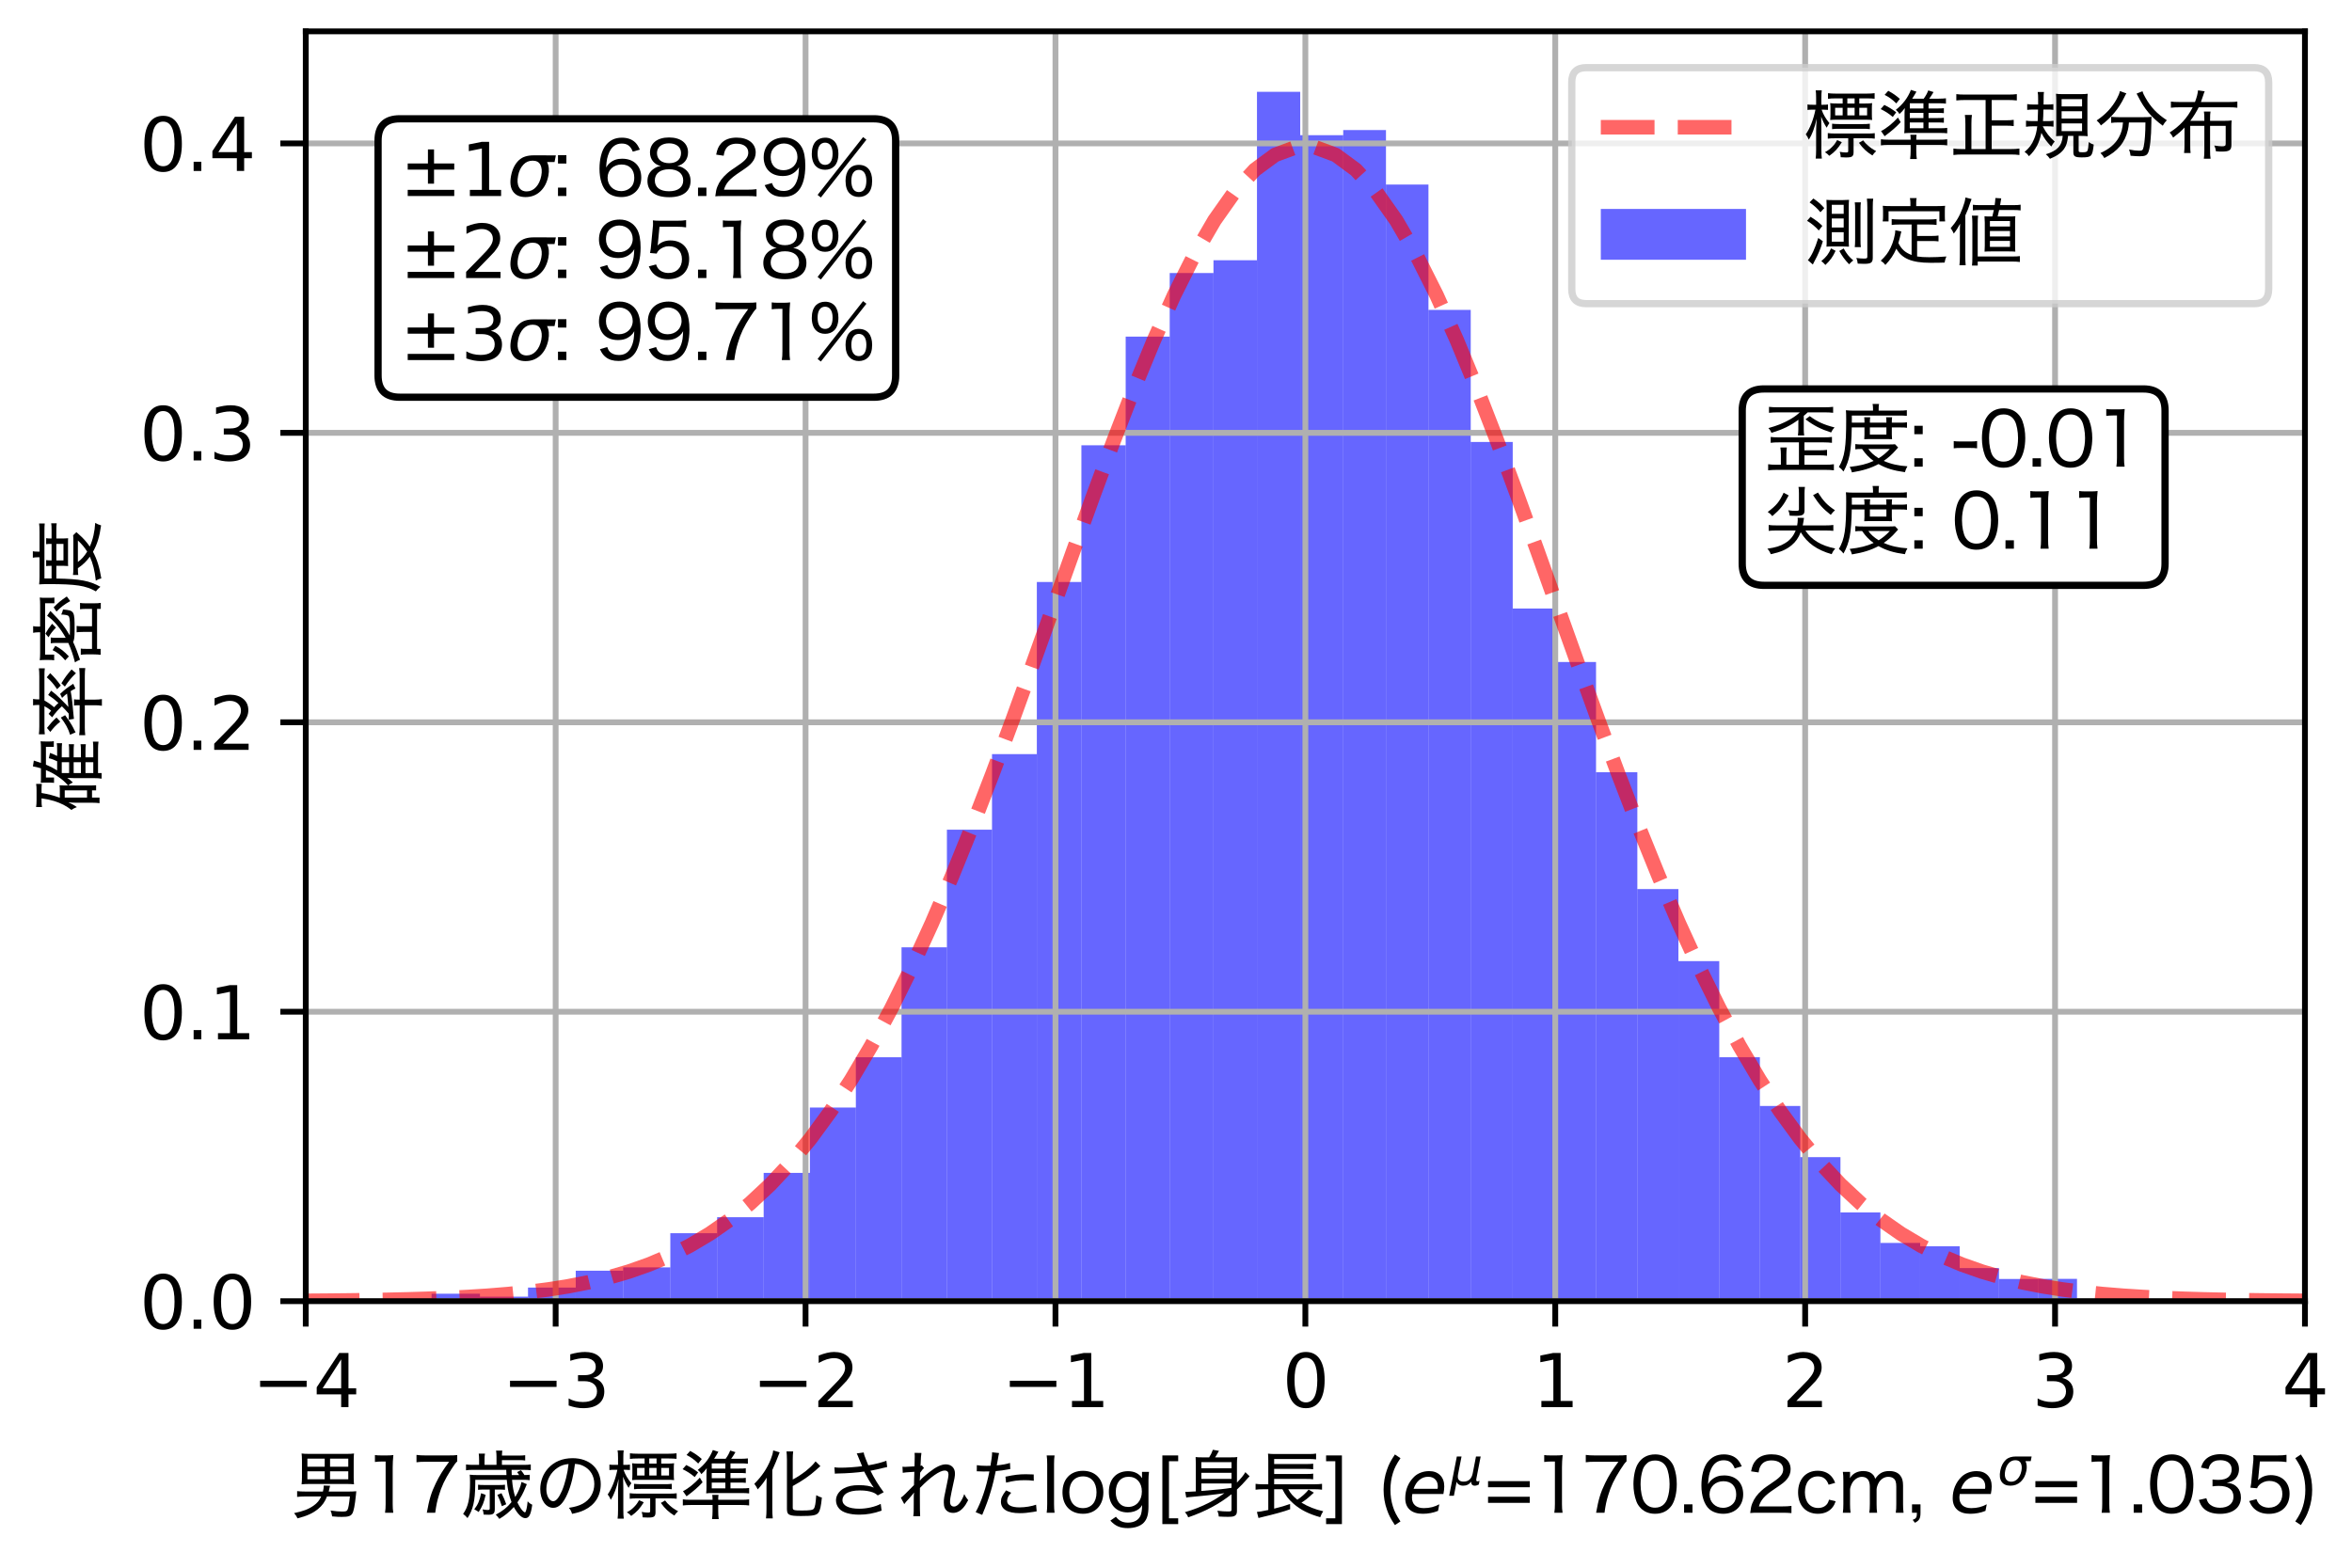 <?xml version="1.0" encoding="utf-8" standalone="no"?>
<!DOCTYPE svg PUBLIC "-//W3C//DTD SVG 1.1//EN"
  "http://www.w3.org/Graphics/SVG/1.1/DTD/svg11.dtd">
<svg xmlns:xlink="http://www.w3.org/1999/xlink" width="324pt" height="216pt" viewBox="0 0 324 216" xmlns="http://www.w3.org/2000/svg" version="1.1">
 <defs>
  <style type="text/css">*{stroke-linejoin: round; stroke-linecap: butt}</style>
 </defs>
 <g id="figure_1">
  <g id="patch_1">
   <path d="M 0 216 
L 324 216 
L 324 0 
L 0 0 
z
" style="fill: #ffffff"/>
  </g>
  <g id="axes_1">
   <g id="patch_2">
    <path d="M 42.12 179.28 
L 317.52 179.28 
L 317.52 4.32 
L 42.12 4.32 
z
" style="fill: #ffffff"/>
   </g>
   <g id="patch_3">
    <path d="M 25.464 179.28 
L 45.994 179.28 
L 45.994 179.213 
L 25.464 179.213 
z
" clip-path="url(#pc3458ff860)" style="fill: #0000ff; opacity: 0.6"/>
   </g>
   <g id="patch_4">
    <path d="M 45.994 179.28 
L 59.453 179.28 
L 59.453 179.076 
L 45.994 179.076 
z
" clip-path="url(#pc3458ff860)" style="fill: #0000ff; opacity: 0.6"/>
   </g>
   <g id="patch_5">
    <path d="M 59.453 179.28 
L 66.116 179.28 
L 66.116 178.25 
L 59.453 178.25 
z
" clip-path="url(#pc3458ff860)" style="fill: #0000ff; opacity: 0.6"/>
   </g>
   <g id="patch_6">
    <path d="M 66.116 179.28 
L 72.736 179.28 
L 72.736 178.658 
L 66.116 178.658 
z
" clip-path="url(#pc3458ff860)" style="fill: #0000ff; opacity: 0.6"/>
   </g>
   <g id="patch_7">
    <path d="M 72.736 179.28 
L 79.312 179.28 
L 79.312 177.401 
L 72.736 177.401 
z
" clip-path="url(#pc3458ff860)" style="fill: #0000ff; opacity: 0.6"/>
   </g>
   <g id="patch_8">
    <path d="M 79.312 179.28 
L 85.846 179.28 
L 85.846 175.077 
L 79.312 175.077 
z
" clip-path="url(#pc3458ff860)" style="fill: #0000ff; opacity: 0.6"/>
   </g>
   <g id="patch_9">
    <path d="M 85.846 179.28 
L 92.339 179.28 
L 92.339 174.627 
L 85.846 174.627 
z
" clip-path="url(#pc3458ff860)" style="fill: #0000ff; opacity: 0.6"/>
   </g>
   <g id="patch_10">
    <path d="M 92.339 179.28 
L 98.79 179.28 
L 98.79 169.915 
L 92.339 169.915 
z
" clip-path="url(#pc3458ff860)" style="fill: #0000ff; opacity: 0.6"/>
   </g>
   <g id="patch_11">
    <path d="M 98.79 179.28 
L 105.2 179.28 
L 105.2 167.713 
L 98.79 167.713 
z
" clip-path="url(#pc3458ff860)" style="fill: #0000ff; opacity: 0.6"/>
   </g>
   <g id="patch_12">
    <path d="M 105.2 179.28 
L 111.569 179.28 
L 111.569 161.604 
L 105.2 161.604 
z
" clip-path="url(#pc3458ff860)" style="fill: #0000ff; opacity: 0.6"/>
   </g>
   <g id="patch_13">
    <path d="M 111.569 179.28 
L 117.899 179.28 
L 117.899 152.6 
L 111.569 152.6 
z
" clip-path="url(#pc3458ff860)" style="fill: #0000ff; opacity: 0.6"/>
   </g>
   <g id="patch_14">
    <path d="M 117.899 179.28 
L 124.19 179.28 
L 124.19 145.667 
L 117.899 145.667 
z
" clip-path="url(#pc3458ff860)" style="fill: #0000ff; opacity: 0.6"/>
   </g>
   <g id="patch_15">
    <path d="M 124.19 179.28 
L 130.441 179.28 
L 130.441 130.524 
L 124.19 130.524 
z
" clip-path="url(#pc3458ff860)" style="fill: #0000ff; opacity: 0.6"/>
   </g>
   <g id="patch_16">
    <path d="M 130.441 179.28 
L 136.655 179.28 
L 136.655 114.312 
L 130.441 114.312 
z
" clip-path="url(#pc3458ff860)" style="fill: #0000ff; opacity: 0.6"/>
   </g>
   <g id="patch_17">
    <path d="M 136.655 179.28 
L 142.83 179.28 
L 142.83 103.909 
L 136.655 103.909 
z
" clip-path="url(#pc3458ff860)" style="fill: #0000ff; opacity: 0.6"/>
   </g>
   <g id="patch_18">
    <path d="M 142.83 179.28 
L 148.968 179.28 
L 148.968 80.185 
L 142.83 80.185 
z
" clip-path="url(#pc3458ff860)" style="fill: #0000ff; opacity: 0.6"/>
   </g>
   <g id="patch_19">
    <path d="M 148.968 179.28 
L 155.069 179.28 
L 155.069 61.356 
L 148.968 61.356 
z
" clip-path="url(#pc3458ff860)" style="fill: #0000ff; opacity: 0.6"/>
   </g>
   <g id="patch_20">
    <path d="M 155.069 179.28 
L 161.134 179.28 
L 161.134 46.383 
L 155.069 46.383 
z
" clip-path="url(#pc3458ff860)" style="fill: #0000ff; opacity: 0.6"/>
   </g>
   <g id="patch_21">
    <path d="M 161.134 179.28 
L 167.163 179.28 
L 167.163 37.615 
L 161.134 37.615 
z
" clip-path="url(#pc3458ff860)" style="fill: #0000ff; opacity: 0.6"/>
   </g>
   <g id="patch_22">
    <path d="M 167.163 179.28 
L 173.155 179.28 
L 173.155 35.856 
L 167.163 35.856 
z
" clip-path="url(#pc3458ff860)" style="fill: #0000ff; opacity: 0.6"/>
   </g>
   <g id="patch_23">
    <path d="M 173.155 179.28 
L 179.113 179.28 
L 179.113 12.651 
L 173.155 12.651 
z
" clip-path="url(#pc3458ff860)" style="fill: #0000ff; opacity: 0.6"/>
   </g>
   <g id="patch_24">
    <path d="M 179.113 179.28 
L 185.036 179.28 
L 185.036 18.626 
L 179.113 18.626 
z
" clip-path="url(#pc3458ff860)" style="fill: #0000ff; opacity: 0.6"/>
   </g>
   <g id="patch_25">
    <path d="M 185.036 179.28 
L 190.924 179.28 
L 190.924 17.92 
L 185.036 17.92 
z
" clip-path="url(#pc3458ff860)" style="fill: #0000ff; opacity: 0.6"/>
   </g>
   <g id="patch_26">
    <path d="M 190.924 179.28 
L 196.778 179.28 
L 196.778 25.425 
L 190.924 25.425 
z
" clip-path="url(#pc3458ff860)" style="fill: #0000ff; opacity: 0.6"/>
   </g>
   <g id="patch_27">
    <path d="M 196.778 179.28 
L 202.599 179.28 
L 202.599 42.699 
L 196.778 42.699 
z
" clip-path="url(#pc3458ff860)" style="fill: #0000ff; opacity: 0.6"/>
   </g>
   <g id="patch_28">
    <path d="M 202.599 179.28 
L 208.386 179.28 
L 208.386 60.894 
L 202.599 60.894 
z
" clip-path="url(#pc3458ff860)" style="fill: #0000ff; opacity: 0.6"/>
   </g>
   <g id="patch_29">
    <path d="M 208.386 179.28 
L 214.14 179.28 
L 214.14 83.839 
L 208.386 83.839 
z
" clip-path="url(#pc3458ff860)" style="fill: #0000ff; opacity: 0.6"/>
   </g>
   <g id="patch_30">
    <path d="M 214.14 179.28 
L 219.862 179.28 
L 219.862 91.215 
L 214.14 91.215 
z
" clip-path="url(#pc3458ff860)" style="fill: #0000ff; opacity: 0.6"/>
   </g>
   <g id="patch_31">
    <path d="M 219.862 179.28 
L 225.552 179.28 
L 225.552 106.403 
L 219.862 106.403 
z
" clip-path="url(#pc3458ff860)" style="fill: #0000ff; opacity: 0.6"/>
   </g>
   <g id="patch_32">
    <path d="M 225.552 179.28 
L 231.21 179.28 
L 231.21 122.495 
L 225.552 122.495 
z
" clip-path="url(#pc3458ff860)" style="fill: #0000ff; opacity: 0.6"/>
   </g>
   <g id="patch_33">
    <path d="M 231.21 179.28 
L 236.837 179.28 
L 236.837 132.427 
L 231.21 132.427 
z
" clip-path="url(#pc3458ff860)" style="fill: #0000ff; opacity: 0.6"/>
   </g>
   <g id="patch_34">
    <path d="M 236.837 179.28 
L 242.432 179.28 
L 242.432 145.663 
L 236.837 145.663 
z
" clip-path="url(#pc3458ff860)" style="fill: #0000ff; opacity: 0.6"/>
   </g>
   <g id="patch_35">
    <path d="M 242.432 179.28 
L 247.997 179.28 
L 247.997 152.386 
L 242.432 152.386 
z
" clip-path="url(#pc3458ff860)" style="fill: #0000ff; opacity: 0.6"/>
   </g>
   <g id="patch_36">
    <path d="M 247.997 179.28 
L 253.531 179.28 
L 253.531 159.433 
L 247.997 159.433 
z
" clip-path="url(#pc3458ff860)" style="fill: #0000ff; opacity: 0.6"/>
   </g>
   <g id="patch_37">
    <path d="M 253.531 179.28 
L 259.035 179.28 
L 259.035 167.057 
L 253.531 167.057 
z
" clip-path="url(#pc3458ff860)" style="fill: #0000ff; opacity: 0.6"/>
   </g>
   <g id="patch_38">
    <path d="M 259.035 179.28 
L 264.51 179.28 
L 264.51 171.254 
L 259.035 171.254 
z
" clip-path="url(#pc3458ff860)" style="fill: #0000ff; opacity: 0.6"/>
   </g>
   <g id="patch_39">
    <path d="M 264.51 179.28 
L 269.955 179.28 
L 269.955 171.715 
L 264.51 171.715 
z
" clip-path="url(#pc3458ff860)" style="fill: #0000ff; opacity: 0.6"/>
   </g>
   <g id="patch_40">
    <path d="M 269.955 179.28 
L 275.371 179.28 
L 275.371 174.717 
L 269.955 174.717 
z
" clip-path="url(#pc3458ff860)" style="fill: #0000ff; opacity: 0.6"/>
   </g>
   <g id="patch_41">
    <path d="M 275.371 179.28 
L 280.758 179.28 
L 280.758 176.222 
L 275.371 176.222 
z
" clip-path="url(#pc3458ff860)" style="fill: #0000ff; opacity: 0.6"/>
   </g>
   <g id="patch_42">
    <path d="M 280.758 179.28 
L 286.117 179.28 
L 286.117 176.205 
L 280.758 176.205 
z
" clip-path="url(#pc3458ff860)" style="fill: #0000ff; opacity: 0.6"/>
   </g>
   <g id="patch_43">
    <path d="M 286.117 179.28 
L 291.447 179.28 
L 291.447 179.022 
L 286.117 179.022 
z
" clip-path="url(#pc3458ff860)" style="fill: #0000ff; opacity: 0.6"/>
   </g>
   <g id="patch_44">
    <path d="M 291.447 179.28 
L 302.025 179.28 
L 302.025 179.02 
L 291.447 179.02 
z
" clip-path="url(#pc3458ff860)" style="fill: #0000ff; opacity: 0.6"/>
   </g>
   <g id="patch_45">
    <path d="M 302.025 179.28 
L 307.272 179.28 
L 307.272 179.018 
L 302.025 179.018 
z
" clip-path="url(#pc3458ff860)" style="fill: #0000ff; opacity: 0.6"/>
   </g>
   <g id="patch_46">
    <path d="M 307.272 179.28 
L 312.493 179.28 
L 312.493 179.017 
L 307.272 179.017 
z
" clip-path="url(#pc3458ff860)" style="fill: #0000ff; opacity: 0.6"/>
   </g>
   <g id="patch_47">
    <path d="M 312.493 179.28 
L 327.995 179.28 
L 327.995 179.103 
L 312.493 179.103 
z
" clip-path="url(#pc3458ff860)" style="fill: #0000ff; opacity: 0.6"/>
   </g>
   <g id="matplotlib.axis_1">
    <g id="xtick_1">
     <g id="line2d_1">
      <path d="M 42.12 179.28 
L 42.12 4.32 
" clip-path="url(#pc3458ff860)" style="fill: none; stroke: #b0b0b0; stroke-width: 0.8; stroke-linecap: square"/>
     </g>
     <g id="line2d_2">
      <defs>
       <path id="m959e9fb925" d="M 0 0 
L 0 3.5 
" style="stroke: #000000; stroke-width: 0.8"/>
      </defs>
      <g>
       <use xlink:href="#m959e9fb925" x="42.12" y="179.28" style="stroke: #000000; stroke-width: 0.8"/>
      </g>
     </g>
     <g id="text_1">
      <!-- −4 -->
      <g transform="translate(34.749 193.878) scale(0.1 -0.1)">
       <defs>
        <path id="DejaVuSans-2212" d="M 678 2272 
L 4684 2272 
L 4684 1741 
L 678 1741 
L 678 2272 
z
" transform="scale(0.016)"/>
        <path id="DejaVuSans-34" d="M 2419 4116 
L 825 1625 
L 2419 1625 
L 2419 4116 
z
M 2253 4666 
L 3047 4666 
L 3047 1625 
L 3713 1625 
L 3713 1100 
L 3047 1100 
L 3047 0 
L 2419 0 
L 2419 1100 
L 313 1100 
L 313 1709 
L 2253 4666 
z
" transform="scale(0.016)"/>
       </defs>
       <use xlink:href="#DejaVuSans-2212"/>
       <use xlink:href="#DejaVuSans-34" x="83.789"/>
      </g>
     </g>
    </g>
    <g id="xtick_2">
     <g id="line2d_3">
      <path d="M 76.545 179.28 
L 76.545 4.32 
" clip-path="url(#pc3458ff860)" style="fill: none; stroke: #b0b0b0; stroke-width: 0.8; stroke-linecap: square"/>
     </g>
     <g id="line2d_4">
      <g>
       <use xlink:href="#m959e9fb925" x="76.545" y="179.28" style="stroke: #000000; stroke-width: 0.8"/>
      </g>
     </g>
     <g id="text_2">
      <!-- −3 -->
      <g transform="translate(69.174 193.878) scale(0.1 -0.1)">
       <defs>
        <path id="DejaVuSans-33" d="M 2597 2516 
Q 3050 2419 3304 2112 
Q 3559 1806 3559 1356 
Q 3559 666 3084 287 
Q 2609 -91 1734 -91 
Q 1441 -91 1130 -33 
Q 819 25 488 141 
L 488 750 
Q 750 597 1062 519 
Q 1375 441 1716 441 
Q 2309 441 2620 675 
Q 2931 909 2931 1356 
Q 2931 1769 2642 2001 
Q 2353 2234 1838 2234 
L 1294 2234 
L 1294 2753 
L 1863 2753 
Q 2328 2753 2575 2939 
Q 2822 3125 2822 3475 
Q 2822 3834 2567 4026 
Q 2313 4219 1838 4219 
Q 1578 4219 1281 4162 
Q 984 4106 628 3988 
L 628 4550 
Q 988 4650 1302 4700 
Q 1616 4750 1894 4750 
Q 2613 4750 3031 4423 
Q 3450 4097 3450 3541 
Q 3450 3153 3228 2886 
Q 3006 2619 2597 2516 
z
" transform="scale(0.016)"/>
       </defs>
       <use xlink:href="#DejaVuSans-2212"/>
       <use xlink:href="#DejaVuSans-33" x="83.789"/>
      </g>
     </g>
    </g>
    <g id="xtick_3">
     <g id="line2d_5">
      <path d="M 110.97 179.28 
L 110.97 4.32 
" clip-path="url(#pc3458ff860)" style="fill: none; stroke: #b0b0b0; stroke-width: 0.8; stroke-linecap: square"/>
     </g>
     <g id="line2d_6">
      <g>
       <use xlink:href="#m959e9fb925" x="110.97" y="179.28" style="stroke: #000000; stroke-width: 0.8"/>
      </g>
     </g>
     <g id="text_3">
      <!-- −2 -->
      <g transform="translate(103.599 193.878) scale(0.1 -0.1)">
       <defs>
        <path id="DejaVuSans-32" d="M 1228 531 
L 3431 531 
L 3431 0 
L 469 0 
L 469 531 
Q 828 903 1448 1529 
Q 2069 2156 2228 2338 
Q 2531 2678 2651 2914 
Q 2772 3150 2772 3378 
Q 2772 3750 2511 3984 
Q 2250 4219 1831 4219 
Q 1534 4219 1204 4116 
Q 875 4013 500 3803 
L 500 4441 
Q 881 4594 1212 4672 
Q 1544 4750 1819 4750 
Q 2544 4750 2975 4387 
Q 3406 4025 3406 3419 
Q 3406 3131 3298 2873 
Q 3191 2616 2906 2266 
Q 2828 2175 2409 1742 
Q 1991 1309 1228 531 
z
" transform="scale(0.016)"/>
       </defs>
       <use xlink:href="#DejaVuSans-2212"/>
       <use xlink:href="#DejaVuSans-32" x="83.789"/>
      </g>
     </g>
    </g>
    <g id="xtick_4">
     <g id="line2d_7">
      <path d="M 145.395 179.28 
L 145.395 4.32 
" clip-path="url(#pc3458ff860)" style="fill: none; stroke: #b0b0b0; stroke-width: 0.8; stroke-linecap: square"/>
     </g>
     <g id="line2d_8">
      <g>
       <use xlink:href="#m959e9fb925" x="145.395" y="179.28" style="stroke: #000000; stroke-width: 0.8"/>
      </g>
     </g>
     <g id="text_4">
      <!-- −1 -->
      <g transform="translate(138.024 193.878) scale(0.1 -0.1)">
       <defs>
        <path id="DejaVuSans-31" d="M 794 531 
L 1825 531 
L 1825 4091 
L 703 3866 
L 703 4441 
L 1819 4666 
L 2450 4666 
L 2450 531 
L 3481 531 
L 3481 0 
L 794 0 
L 794 531 
z
" transform="scale(0.016)"/>
       </defs>
       <use xlink:href="#DejaVuSans-2212"/>
       <use xlink:href="#DejaVuSans-31" x="83.789"/>
      </g>
     </g>
    </g>
    <g id="xtick_5">
     <g id="line2d_9">
      <path d="M 179.82 179.28 
L 179.82 4.32 
" clip-path="url(#pc3458ff860)" style="fill: none; stroke: #b0b0b0; stroke-width: 0.8; stroke-linecap: square"/>
     </g>
     <g id="line2d_10">
      <g>
       <use xlink:href="#m959e9fb925" x="179.82" y="179.28" style="stroke: #000000; stroke-width: 0.8"/>
      </g>
     </g>
     <g id="text_5">
      <!-- 0 -->
      <g transform="translate(176.639 193.878) scale(0.1 -0.1)">
       <defs>
        <path id="DejaVuSans-30" d="M 2034 4250 
Q 1547 4250 1301 3770 
Q 1056 3291 1056 2328 
Q 1056 1369 1301 889 
Q 1547 409 2034 409 
Q 2525 409 2770 889 
Q 3016 1369 3016 2328 
Q 3016 3291 2770 3770 
Q 2525 4250 2034 4250 
z
M 2034 4750 
Q 2819 4750 3233 4129 
Q 3647 3509 3647 2328 
Q 3647 1150 3233 529 
Q 2819 -91 2034 -91 
Q 1250 -91 836 529 
Q 422 1150 422 2328 
Q 422 3509 836 4129 
Q 1250 4750 2034 4750 
z
" transform="scale(0.016)"/>
       </defs>
       <use xlink:href="#DejaVuSans-30"/>
      </g>
     </g>
    </g>
    <g id="xtick_6">
     <g id="line2d_11">
      <path d="M 214.245 179.28 
L 214.245 4.32 
" clip-path="url(#pc3458ff860)" style="fill: none; stroke: #b0b0b0; stroke-width: 0.8; stroke-linecap: square"/>
     </g>
     <g id="line2d_12">
      <g>
       <use xlink:href="#m959e9fb925" x="214.245" y="179.28" style="stroke: #000000; stroke-width: 0.8"/>
      </g>
     </g>
     <g id="text_6">
      <!-- 1 -->
      <g transform="translate(211.064 193.878) scale(0.1 -0.1)">
       <use xlink:href="#DejaVuSans-31"/>
      </g>
     </g>
    </g>
    <g id="xtick_7">
     <g id="line2d_13">
      <path d="M 248.67 179.28 
L 248.67 4.32 
" clip-path="url(#pc3458ff860)" style="fill: none; stroke: #b0b0b0; stroke-width: 0.8; stroke-linecap: square"/>
     </g>
     <g id="line2d_14">
      <g>
       <use xlink:href="#m959e9fb925" x="248.67" y="179.28" style="stroke: #000000; stroke-width: 0.8"/>
      </g>
     </g>
     <g id="text_7">
      <!-- 2 -->
      <g transform="translate(245.489 193.878) scale(0.1 -0.1)">
       <use xlink:href="#DejaVuSans-32"/>
      </g>
     </g>
    </g>
    <g id="xtick_8">
     <g id="line2d_15">
      <path d="M 283.095 179.28 
L 283.095 4.32 
" clip-path="url(#pc3458ff860)" style="fill: none; stroke: #b0b0b0; stroke-width: 0.8; stroke-linecap: square"/>
     </g>
     <g id="line2d_16">
      <g>
       <use xlink:href="#m959e9fb925" x="283.095" y="179.28" style="stroke: #000000; stroke-width: 0.8"/>
      </g>
     </g>
     <g id="text_8">
      <!-- 3 -->
      <g transform="translate(279.914 193.878) scale(0.1 -0.1)">
       <use xlink:href="#DejaVuSans-33"/>
      </g>
     </g>
    </g>
    <g id="xtick_9">
     <g id="line2d_17">
      <path d="M 317.52 179.28 
L 317.52 4.32 
" clip-path="url(#pc3458ff860)" style="fill: none; stroke: #b0b0b0; stroke-width: 0.8; stroke-linecap: square"/>
     </g>
     <g id="line2d_18">
      <g>
       <use xlink:href="#m959e9fb925" x="317.52" y="179.28" style="stroke: #000000; stroke-width: 0.8"/>
      </g>
     </g>
     <g id="text_9">
      <!-- 4 -->
      <g transform="translate(314.339 193.878) scale(0.1 -0.1)">
       <use xlink:href="#DejaVuSans-34"/>
      </g>
     </g>
    </g>
    <g id="text_10">
     <!-- 男17歳の標準化されたlog[身長] ($e^\mu$=170.62cm, $e^\sigma$=1.035) -->
     <g transform="translate(40.02 208.458) scale(0.1 -0.1)">
      <defs>
       <path id="HiraKakuProN-W4-7537" d="M 5114 1402 
C 5043 736 4986 410 4909 256 
C 4851 134 4762 102 4454 102 
C 4154 102 3872 128 3450 192 
C 3526 -6 3558 -134 3584 -314 
C 3994 -352 4173 -358 4410 -358 
C 4966 -358 5171 -294 5312 -83 
C 5440 115 5536 608 5632 1530 
C 5651 1741 5651 1741 5664 1850 
C 5414 1830 5242 1824 5005 1824 
L 3290 1824 
C 3309 1914 3322 1952 3334 2029 
C 3373 2202 3379 2227 3405 2323 
L 2861 2342 
L 2861 2285 
C 2861 2163 2835 2010 2790 1824 
L 1286 1824 
C 986 1824 755 1837 570 1862 
L 570 1363 
C 781 1389 973 1402 1286 1402 
L 2643 1402 
C 2490 1062 2298 832 1990 614 
C 1555 307 1114 134 307 -32 
C 467 -218 531 -320 602 -486 
C 1434 -269 1920 -45 2362 314 
C 2726 608 2963 941 3142 1402 
L 5114 1402 
z
M 5440 4467 
C 5440 4762 5446 4928 5466 5101 
C 5280 5075 5114 5069 4845 5069 
L 1574 5069 
C 1312 5069 1139 5075 954 5101 
C 973 4928 986 4762 986 4467 
L 986 3053 
C 986 2778 973 2624 954 2445 
C 1133 2464 1357 2477 1594 2477 
L 4864 2477 
C 5088 2477 5286 2464 5466 2451 
C 5446 2650 5440 2778 5440 3053 
L 5440 4467 
z
M 2944 4659 
L 2944 3962 
L 1453 3962 
L 1453 4659 
L 2944 4659 
z
M 3405 3962 
L 3405 4659 
L 4973 4659 
L 4973 3962 
L 3405 3962 
z
M 2944 3565 
L 2944 2880 
L 1453 2880 
L 1453 3565 
L 2944 3565 
z
M 3405 2880 
L 3405 3565 
L 4973 3565 
L 4973 2880 
L 3405 2880 
z
" transform="scale(0.016)"/>
       <path id="HiraKakuProN-W4-31" d="M 1018 4371 
C 1222 4397 1389 4410 1606 4410 
L 1939 4410 
L 1939 755 
C 1939 454 1926 237 1888 0 
L 2598 0 
C 2560 250 2547 448 2547 755 
L 2547 3904 
C 2547 4256 2566 4582 2605 4966 
C 2387 4941 2278 4934 2035 4934 
L 1581 4934 
C 1325 4934 1197 4941 1018 4966 
L 1018 4371 
z
" transform="scale(0.016)"/>
       <path id="HiraKakuProN-W4-37" d="M 3898 4966 
C 3661 4941 3526 4934 3117 4934 
L 1165 4934 
C 838 4934 646 4947 390 4979 
L 390 4346 
C 634 4378 819 4390 1146 4390 
L 3200 4390 
C 2643 3635 2368 3187 2054 2541 
C 1664 1741 1491 1171 1280 0 
L 2003 0 
C 2099 685 2163 992 2317 1491 
C 2554 2291 2829 2861 3373 3718 
C 3642 4141 3763 4301 3898 4422 
L 3898 4966 
z
" transform="scale(0.016)"/>
       <path id="HiraKakuProN-W4-6b73" d="M 5389 3693 
C 5658 3693 5850 3680 6022 3661 
L 6022 4160 
C 5837 4128 5677 4122 5402 4122 
L 3539 4122 
L 3539 4531 
L 4979 4531 
C 5235 4531 5389 4525 5542 4499 
L 5542 4954 
C 5357 4928 5229 4922 4979 4922 
L 3539 4922 
C 3546 5114 3552 5210 3571 5350 
L 3034 5350 
C 3059 5184 3072 5037 3072 4826 
L 3072 4122 
L 2042 4122 
L 2042 4563 
C 2042 4781 2048 4922 2080 5088 
L 1542 5088 
C 1562 4922 1574 4774 1574 4563 
L 1574 4122 
L 1082 4122 
C 794 4122 634 4128 448 4160 
L 448 3654 
C 634 3686 794 3693 1069 3693 
L 3910 3693 
C 3923 3366 3923 3366 3930 3245 
L 1382 3245 
C 1152 3245 998 3251 768 3277 
C 787 3072 794 2925 794 2618 
C 794 1229 640 518 198 -102 
C 365 -230 461 -320 576 -461 
C 1050 256 1229 1005 1242 2406 
L 1248 2835 
L 3955 2835 
C 4019 2074 4141 1498 4365 915 
C 3987 454 3584 134 3008 -166 
C 3130 -288 3232 -403 3315 -531 
C 3808 -243 4173 64 4563 493 
C 4896 -122 5248 -467 5549 -467 
C 5875 -467 6029 -173 6150 691 
C 5990 762 5888 838 5754 986 
C 5709 448 5606 32 5523 32 
C 5453 32 5306 166 5171 358 
C 5062 518 4986 653 4870 890 
C 5171 1318 5382 1702 5581 2214 
C 5626 2336 5645 2381 5683 2458 
L 5222 2650 
C 5158 2272 4954 1786 4685 1357 
C 4544 1792 4461 2214 4410 2835 
L 5344 2835 
C 5600 2835 5760 2829 5933 2803 
L 5933 3270 
C 5773 3251 5696 3251 5478 3245 
C 5363 3424 5293 3526 5178 3661 
L 4845 3501 
C 4928 3392 4947 3366 5024 3245 
L 4384 3245 
C 4378 3341 4378 3341 4371 3693 
L 5389 3693 
z
M 2490 1997 
L 2490 365 
C 2490 269 2451 237 2317 237 
C 2189 237 2029 256 1875 288 
C 1926 134 1952 26 1965 -160 
C 2234 -173 2278 -173 2387 -173 
C 2803 -173 2925 -58 2925 326 
L 2925 1997 
L 3354 1997 
C 3571 1997 3674 1990 3802 1971 
L 3802 2413 
C 3648 2394 3533 2387 3341 2387 
L 1965 2387 
C 1734 2387 1619 2394 1485 2413 
L 1485 1971 
C 1632 1990 1754 1997 1965 1997 
L 2490 1997 
z
M 1747 1683 
C 1626 1056 1478 710 1158 294 
C 1306 218 1434 141 1536 64 
C 1850 544 1990 877 2138 1536 
L 1747 1683 
z
M 3149 1542 
C 3328 1178 3398 998 3533 563 
L 3910 730 
C 3802 1050 3693 1312 3501 1683 
L 3149 1542 
z
" transform="scale(0.016)"/>
       <path id="HiraKakuProN-W4-306e" d="M 3053 422 
C 3200 243 3245 160 3328 -96 
C 3821 6 4090 90 4397 237 
C 5293 666 5798 1459 5798 2451 
C 5798 3802 4832 4698 3379 4698 
C 2509 4698 1792 4403 1274 3834 
C 832 3347 589 2707 589 2042 
C 589 1107 1062 422 1709 422 
C 2189 422 2573 806 2938 1645 
C 3238 2323 3469 3264 3578 4205 
C 3891 4186 4070 4141 4294 4032 
C 4902 3738 5242 3174 5242 2477 
C 5242 1734 4870 1107 4230 768 
C 3917 602 3610 512 3053 422 
z
M 3027 4192 
C 2944 3398 2714 2483 2458 1888 
C 2195 1286 1952 992 1702 992 
C 1370 992 1114 1453 1114 2035 
C 1114 2797 1491 3501 2112 3891 
C 2394 4077 2656 4160 3027 4192 
z
" transform="scale(0.016)"/>
       <path id="HiraKakuProN-W4-6a19" d="M 4755 4230 
L 4755 4672 
L 5402 4672 
C 5690 4672 5914 4659 6074 4640 
L 6074 5120 
C 5888 5094 5664 5082 5376 5082 
L 2739 5082 
C 2458 5082 2246 5094 2061 5120 
L 2061 4634 
C 2227 4659 2458 4672 2746 4672 
L 3322 4672 
L 3322 4230 
L 2829 4230 
C 2566 4230 2394 4237 2246 4262 
C 2266 4134 2272 3994 2272 3808 
L 2272 3283 
C 2272 3085 2266 2957 2246 2810 
C 2426 2829 2592 2835 2848 2835 
L 5267 2835 
C 5530 2835 5683 2829 5862 2810 
C 5843 2957 5837 3078 5837 3309 
L 5837 3814 
C 5837 4032 5843 4134 5862 4262 
C 5696 4237 5510 4230 5274 4230 
L 4755 4230 
z
M 4352 4230 
L 3725 4230 
L 3725 4672 
L 4352 4672 
L 4352 4230 
z
M 3322 3859 
L 3322 3206 
L 2675 3206 
L 2675 3859 
L 3322 3859 
z
M 3725 3859 
L 4352 3859 
L 4352 3206 
L 3725 3206 
L 3725 3859 
z
M 4755 3859 
L 5427 3859 
L 5427 3206 
L 4755 3206 
L 4755 3859 
z
M 1037 4122 
L 736 4122 
C 531 4122 403 4128 294 4147 
L 294 3674 
C 410 3693 544 3699 736 3699 
L 979 3699 
C 806 2848 512 2099 147 1574 
C 256 1440 326 1312 410 1114 
C 691 1549 902 2118 1088 2925 
C 1056 2464 1037 2112 1037 1882 
L 1037 243 
C 1037 -90 1024 -320 998 -512 
L 1530 -512 
C 1504 -333 1491 -96 1491 243 
L 1491 2118 
C 1491 2362 1485 2560 1472 3098 
C 1626 2694 1722 2502 1946 2144 
C 2035 2323 2080 2394 2182 2541 
C 1875 2906 1651 3283 1510 3699 
L 1664 3699 
C 1811 3699 1933 3693 2061 3680 
L 2061 4147 
C 1946 4128 1843 4122 1658 4122 
L 1491 4122 
L 1491 4704 
C 1491 5005 1498 5190 1523 5363 
L 998 5363 
C 1024 5222 1037 5056 1037 4698 
L 1037 4122 
z
M 4262 1235 
L 5472 1235 
C 5741 1235 5914 1229 6086 1203 
L 6086 1677 
C 5907 1651 5722 1645 5466 1645 
L 2675 1645 
C 2394 1645 2221 1658 2042 1683 
L 2042 1203 
C 2214 1229 2406 1235 2682 1235 
L 3802 1235 
L 3802 141 
C 3802 32 3770 13 3584 13 
C 3450 13 3283 32 3072 70 
C 3130 -102 3149 -230 3155 -397 
C 3386 -410 3488 -416 3603 -416 
C 3904 -416 4045 -390 4134 -326 
C 4224 -262 4262 -147 4262 32 
L 4262 1235 
z
M 2413 2022 
C 2586 2048 2752 2054 3027 2054 
L 5069 2054 
C 5350 2054 5485 2048 5664 2022 
L 5664 2490 
C 5472 2464 5299 2458 5037 2458 
L 3040 2458 
C 2771 2458 2592 2470 2413 2490 
L 2413 2022 
z
M 4723 845 
C 5088 339 5389 64 5882 -243 
C 5990 -90 6093 26 6208 128 
C 5882 307 5722 416 5485 627 
C 5318 768 5248 851 5088 1056 
L 4723 845 
z
M 2848 1082 
C 2688 800 2598 678 2406 486 
C 2214 294 2086 198 1798 38 
C 1990 -90 2042 -134 2170 -275 
C 2656 70 2906 346 3251 896 
L 2848 1082 
z
" transform="scale(0.016)"/>
       <path id="HiraKakuProN-W4-6e96" d="M 4467 3802 
L 4467 4250 
L 5395 4250 
C 5619 4250 5792 4243 5965 4218 
L 5965 4678 
C 5786 4659 5574 4646 5344 4646 
L 4525 4646 
C 4659 4819 4717 4922 4896 5216 
L 4442 5357 
C 4339 5088 4243 4915 4051 4646 
L 3059 4646 
C 3117 4736 3117 4736 3245 4941 
C 3277 4986 3290 5011 3424 5248 
L 2950 5402 
C 2675 4710 2259 4166 1651 3686 
C 1798 3565 1882 3469 1958 3322 
C 2182 3526 2214 3565 2426 3834 
C 2400 3552 2400 3475 2400 3187 
L 2400 2195 
C 2400 1965 2394 1869 2374 1670 
C 2534 1690 2701 1696 2899 1696 
L 5446 1696 
C 5709 1696 5914 1683 6074 1664 
L 6074 2131 
C 5875 2106 5722 2099 5459 2099 
L 4467 2099 
L 4467 2598 
L 5190 2598 
C 5472 2598 5632 2592 5786 2573 
L 5786 3002 
C 5645 2982 5491 2976 5190 2976 
L 4467 2976 
L 4467 3424 
L 5190 3424 
C 5478 3424 5626 3418 5786 3398 
L 5786 3827 
C 5658 3808 5504 3802 5190 3802 
L 4467 3802 
z
M 2854 3802 
L 2854 4250 
L 4026 4250 
L 4026 3802 
L 2854 3802 
z
M 2854 3424 
L 4026 3424 
L 4026 2976 
L 2854 2976 
L 2854 3424 
z
M 2854 2598 
L 4026 2598 
L 4026 2099 
L 2854 2099 
L 2854 2598 
z
M 3411 666 
L 5382 666 
C 5690 666 5875 653 6074 627 
L 6074 1152 
C 5875 1120 5722 1114 5414 1114 
L 3411 1114 
C 3411 1318 3418 1427 3437 1536 
L 2899 1536 
C 2918 1414 2925 1299 2925 1114 
L 1005 1114 
C 717 1114 538 1126 365 1152 
L 365 627 
C 557 653 755 666 1056 666 
L 2925 666 
L 2925 141 
C 2925 -128 2912 -307 2880 -550 
L 3456 -550 
C 3424 -333 3411 -134 3411 147 
L 3411 666 
z
M 685 4973 
C 1107 4755 1331 4589 1690 4237 
L 1997 4627 
C 1645 4934 1453 5069 998 5325 
L 685 4973 
z
M 346 3750 
C 762 3546 1011 3386 1389 3072 
L 1683 3475 
C 1325 3744 1088 3891 659 4109 
L 346 3750 
z
M 1830 3021 
C 1389 2528 794 2054 378 1856 
L 685 1414 
C 1350 1914 1645 2170 2067 2624 
L 1830 3021 
z
" transform="scale(0.016)"/>
       <path id="HiraKakuProN-W4-5316" d="M 3578 2298 
C 4410 2752 5050 3194 5600 3699 
C 5882 3949 5882 3949 5958 4013 
L 5542 4422 
C 5325 4134 5094 3910 4691 3584 
C 4333 3302 3942 3046 3578 2861 
L 3578 4570 
C 3578 4858 3590 5101 3616 5280 
L 3040 5280 
C 3059 5114 3078 4851 3078 4570 
L 3078 333 
C 3078 -192 3251 -282 4294 -282 
C 5299 -282 5613 -224 5786 0 
C 5933 186 6016 570 6086 1306 
C 5926 1344 5805 1395 5600 1510 
C 5555 806 5498 486 5389 346 
C 5299 230 5056 192 4358 192 
C 3674 192 3578 224 3578 435 
L 3578 2298 
z
M 1318 314 
C 1318 19 1306 -224 1274 -486 
L 1856 -486 
C 1830 -230 1818 51 1818 301 
L 1818 3674 
C 2080 4256 2202 4550 2310 4845 
C 2413 5120 2413 5120 2451 5203 
L 1894 5363 
C 1862 5107 1818 4941 1683 4595 
C 1363 3795 915 3136 269 2490 
C 384 2349 480 2189 563 2010 
C 909 2387 1152 2701 1331 3021 
C 1318 2688 1318 2573 1318 2259 
L 1318 314 
z
" transform="scale(0.016)"/>
       <path id="HiraKakuProN-W4-3055" d="M 3302 4006 
C 2803 3936 1971 3878 1478 3878 
C 1235 3878 1088 3885 915 3910 
L 954 3360 
C 1050 3373 1075 3379 1210 3379 
C 2035 3392 2893 3456 3482 3546 
C 3520 3475 3526 3462 3590 3334 
C 3789 2957 4032 2541 4173 2349 
C 4269 2214 4269 2214 4307 2163 
C 4013 2304 3565 2374 3008 2374 
C 2477 2374 2080 2291 1728 2099 
C 1312 1875 1050 1478 1050 1069 
C 1050 800 1152 538 1338 339 
C 1638 13 2246 -166 3066 -166 
C 3699 -166 4288 -64 4979 179 
L 4902 762 
C 4410 506 3699 346 3053 346 
C 2131 346 1606 621 1606 1094 
C 1606 1318 1734 1536 1939 1664 
C 2214 1837 2592 1920 3117 1920 
C 3546 1920 3891 1869 4198 1760 
C 4378 1696 4474 1638 4646 1491 
L 5158 1766 
C 4698 2387 4352 2944 4019 3616 
C 4474 3706 4685 3750 5056 3846 
C 5274 3898 5338 3910 5459 3936 
L 5389 4480 
C 5043 4339 4474 4192 3834 4083 
C 3782 4192 3738 4301 3616 4621 
C 3475 4986 3462 5018 3437 5190 
L 2835 5107 
C 2886 5011 2899 4986 3002 4723 
L 3302 4006 
z
" transform="scale(0.016)"/>
       <path id="HiraKakuProN-W4-308c" d="M 678 742 
C 730 819 755 851 838 947 
C 947 1069 1030 1165 1101 1235 
C 1280 1434 1280 1434 1389 1568 
C 1453 1645 1472 1664 1510 1728 
L 1523 1722 
C 1504 1581 1498 1478 1498 1331 
C 1498 -19 1498 -32 1453 -301 
L 2048 -301 
C 2029 -102 2022 384 2022 1491 
C 2022 1638 2022 1811 2029 2138 
C 2957 3091 3738 3635 4160 3635 
C 4371 3635 4486 3520 4486 3309 
C 4486 3149 4448 2906 4339 2419 
C 4096 1293 4083 1203 4083 877 
C 4083 518 4179 282 4397 128 
C 4518 38 4698 -13 4883 -13 
C 5216 -13 5510 141 5773 448 
C 5926 627 5997 742 6182 1082 
C 6010 1299 5958 1382 5843 1606 
C 5766 1363 5632 1094 5478 877 
C 5331 666 5126 531 4973 531 
C 4742 531 4621 678 4621 941 
C 4621 1133 4666 1408 4755 1818 
C 5030 3053 5043 3117 5043 3392 
C 5043 3859 4730 4166 4256 4166 
C 3872 4166 3418 3955 2835 3494 
C 2368 3130 2118 2899 2029 2765 
L 2016 2771 
C 2029 2899 2029 2906 2035 3162 
C 2035 3181 2042 3232 2042 3309 
C 2042 3341 2048 3386 2048 3450 
C 2221 3686 2291 3776 2381 3846 
L 2195 4070 
C 2144 4051 2131 4045 2080 4038 
C 2106 4730 2125 4992 2157 5146 
L 1568 5158 
C 1574 5037 1581 4966 1581 4883 
C 1581 4742 1574 4448 1562 3994 
C 1114 3962 838 3949 742 3949 
C 666 3949 627 3949 525 3962 
L 550 3437 
C 704 3469 806 3475 1549 3526 
C 1536 3162 1536 3162 1530 2976 
C 1523 2675 1517 2477 1517 2381 
C 1382 2240 1024 1875 781 1638 
C 595 1453 506 1382 384 1299 
L 678 742 
z
" transform="scale(0.016)"/>
       <path id="HiraKakuProN-W4-305f" d="M 672 3565 
L 787 3565 
L 832 3565 
C 1005 3558 1178 3552 1229 3552 
C 1440 3552 1677 3558 1760 3558 
C 1510 2259 1043 877 576 51 
L 1139 -186 
C 1485 640 1664 1133 1869 1818 
C 2048 2406 2214 3104 2304 3584 
C 2637 3610 3059 3667 3373 3731 
C 3507 3757 3507 3757 3558 3763 
L 3533 4288 
C 3219 4186 2880 4128 2394 4077 
C 2426 4243 2438 4314 2477 4531 
C 2554 4986 2554 4986 2592 5139 
L 1990 5203 
L 1990 5120 
C 1990 4922 1939 4550 1850 4045 
C 1677 4038 1600 4038 1498 4038 
C 1146 4038 890 4058 678 4096 
L 672 3565 
z
M 5574 3296 
C 5107 3315 5018 3315 4896 3315 
C 4307 3315 3910 3264 3142 3104 
L 3194 2592 
C 3795 2746 4224 2803 4813 2803 
C 5094 2803 5274 2790 5581 2752 
L 5574 3296 
z
M 3194 1926 
C 2854 1472 2752 1248 2752 954 
C 2752 301 3315 -38 4384 -38 
C 4736 -38 5062 -6 5536 70 
C 5754 109 5754 109 5830 122 
L 5779 691 
C 5414 557 4832 461 4358 461 
C 3667 461 3283 659 3283 1011 
C 3283 1114 3315 1248 3366 1357 
C 3411 1453 3450 1504 3635 1722 
L 3194 1926 
z
" transform="scale(0.016)"/>
       <path id="HiraKakuProN-W4-6c" d="M 442 4934 
C 474 4704 486 4518 486 4179 
L 486 755 
C 486 429 474 250 442 0 
L 1120 0 
C 1088 262 1075 448 1075 755 
L 1075 4179 
C 1075 4512 1088 4698 1120 4934 
L 442 4934 
z
" transform="scale(0.016)"/>
       <path id="HiraKakuProN-W4-6f" d="M 2054 -90 
C 3110 -90 3802 640 3802 1766 
C 3802 2893 3117 3610 2042 3610 
C 966 3610 282 2886 282 1760 
C 282 627 966 -90 2054 -90 
z
M 2054 3130 
C 2771 3130 3213 2605 3213 1754 
C 3213 909 2771 397 2042 397 
C 1318 397 870 922 870 1766 
C 870 2611 1325 3130 2054 3130 
z
" transform="scale(0.016)"/>
       <path id="HiraKakuProN-W4-67" d="M 416 -678 
C 838 -1146 1261 -1325 1920 -1325 
C 2509 -1325 3014 -1152 3290 -858 
C 3578 -557 3699 -147 3699 531 
L 3699 2778 
C 3699 3091 3712 3258 3744 3520 
L 3142 3520 
L 3142 3194 
C 3142 3123 3142 3078 3155 2976 
C 2886 3373 2477 3578 1939 3578 
C 928 3578 288 2880 288 1792 
C 288 710 915 26 1907 26 
C 2285 26 2630 134 2880 326 
C 2989 416 3053 493 3155 659 
C 3142 237 3098 -38 3027 -218 
C 2861 -627 2470 -851 1933 -851 
C 1485 -851 1165 -698 896 -346 
L 416 -678 
z
M 883 1779 
C 883 2592 1306 3098 1990 3098 
C 2675 3098 3130 2592 3130 1830 
C 3130 1037 2650 499 1952 499 
C 1293 499 883 992 883 1779 
z
" transform="scale(0.016)"/>
       <path id="HiraKakuProN-W4-5b" d="M 2176 -480 
L 1382 -480 
L 1382 4435 
L 2176 4435 
L 2176 4934 
L 813 4934 
L 813 -979 
L 2176 -979 
L 2176 -480 
z
" transform="scale(0.016)"/>
       <path id="HiraKakuProN-W4-8eab" d="M 4499 243 
C 4499 134 4435 109 4198 109 
C 3872 109 3686 122 3283 173 
C 3360 -38 3392 -147 3398 -326 
C 3744 -346 3981 -352 4173 -352 
C 4512 -352 4653 -333 4768 -269 
C 4909 -192 4966 -70 4966 147 
L 4966 1997 
C 5242 2246 5626 2650 5843 2912 
C 5926 3014 6003 3098 6054 3142 
L 5690 3494 
C 5568 3264 5318 2957 4966 2598 
L 4966 4179 
C 4966 4448 4973 4614 4998 4794 
C 4832 4774 4698 4768 4403 4768 
L 3085 4768 
C 3187 4922 3264 5050 3418 5331 
L 2893 5421 
C 2803 5171 2701 4960 2573 4768 
L 1990 4768 
C 1709 4768 1581 4774 1408 4794 
C 1421 4608 1427 4448 1427 4218 
L 1427 1837 
C 1107 1818 774 1798 672 1798 
C 640 1798 563 1805 512 1805 
L 602 1306 
C 717 1331 832 1344 992 1357 
C 1805 1421 3066 1562 3885 1683 
C 3354 1312 2995 1088 2560 864 
C 1907 525 1248 269 480 45 
C 608 -77 704 -218 768 -397 
C 2221 96 3456 762 4499 1594 
L 4499 243 
z
M 4486 2144 
C 3712 2029 3712 2029 1901 1875 
L 1901 2522 
L 4499 2522 
L 4499 2157 
L 4486 2144 
z
M 1901 3437 
L 4499 3437 
L 4499 2912 
L 1901 2912 
L 1901 3437 
z
M 4499 3827 
L 1901 3827 
L 1901 4358 
L 4499 4358 
L 4499 3827 
z
" transform="scale(0.016)"/>
       <path id="HiraKakuProN-W4-9577" d="M 5446 2022 
C 5683 2022 5869 2010 6042 1984 
L 6042 2490 
C 5869 2464 5683 2451 5414 2451 
L 1920 2451 
L 1920 2912 
L 4672 2912 
C 4928 2912 5088 2906 5280 2880 
L 5280 3366 
C 5152 3347 4960 3334 4672 3334 
L 1920 3334 
L 1920 3776 
L 4672 3776 
C 4883 3776 5114 3763 5280 3744 
L 5280 4224 
C 5146 4205 4947 4192 4672 4192 
L 1920 4192 
L 1920 4627 
L 4838 4627 
C 5165 4627 5318 4621 5530 4595 
L 5530 5094 
C 5357 5062 5190 5056 4832 5056 
L 2061 5056 
C 1747 5056 1568 5062 1389 5088 
C 1408 4896 1414 4794 1414 4454 
L 1414 2451 
L 966 2451 
C 685 2451 474 2464 320 2490 
L 320 1984 
C 518 2010 698 2022 960 2022 
L 1414 2022 
L 1414 237 
C 813 109 646 83 435 70 
L 570 -454 
C 755 -403 774 -397 845 -384 
C 1984 -115 2746 96 3296 301 
L 3290 755 
C 2854 602 2566 512 1920 352 
L 1920 2022 
L 2630 2022 
C 2906 1478 3168 1139 3603 762 
C 4205 243 4915 -115 5888 -384 
C 5971 -166 6035 -38 6144 128 
C 5466 275 4826 531 4269 870 
C 4627 1101 4742 1184 5152 1562 
C 5184 1594 5197 1606 5254 1651 
C 5293 1690 5293 1690 5338 1728 
L 4883 1990 
C 4685 1722 4294 1370 3917 1120 
C 3533 1427 3347 1638 3136 2022 
L 5446 2022 
z
" transform="scale(0.016)"/>
       <path id="HiraKakuProN-W4-5d" d="M 141 -480 
L 141 -979 
L 1504 -979 
L 1504 4934 
L 141 4934 
L 141 4435 
L 934 4435 
L 934 -480 
L 141 -480 
z
" transform="scale(0.016)"/>
       <path id="HiraKakuProN-W4-20" transform="scale(0.016)"/>
       <path id="HiraKakuProN-W4-28" d="M 2195 -749 
C 1830 -198 1683 90 1542 538 
C 1402 986 1331 1472 1331 1978 
C 1331 2483 1402 2963 1542 3411 
C 1683 3859 1830 4147 2195 4698 
L 1715 5018 
C 1350 4461 1197 4173 1037 3712 
C 838 3155 742 2579 742 1978 
C 742 1376 838 794 1037 243 
C 1197 -218 1350 -512 1715 -1062 
L 2195 -749 
z
" transform="scale(0.016)"/>
       <path id="DejaVuSans-Oblique-65" d="M 3078 2063 
Q 3088 2113 3092 2166 
Q 3097 2219 3097 2272 
Q 3097 2653 2873 2875 
Q 2650 3097 2266 3097 
Q 1838 3097 1509 2826 
Q 1181 2556 1013 2059 
L 3078 2063 
z
M 3578 1613 
L 903 1613 
Q 884 1494 878 1425 
Q 872 1356 872 1306 
Q 872 872 1139 634 
Q 1406 397 1894 397 
Q 2269 397 2603 481 
Q 2938 566 3225 728 
L 3116 159 
Q 2806 34 2476 -28 
Q 2147 -91 1806 -91 
Q 1078 -91 686 257 
Q 294 606 294 1247 
Q 294 1794 489 2264 
Q 684 2734 1063 3103 
Q 1306 3334 1642 3459 
Q 1978 3584 2356 3584 
Q 2950 3584 3301 3228 
Q 3653 2872 3653 2272 
Q 3653 2128 3634 1964 
Q 3616 1800 3578 1613 
z
" transform="scale(0.016)"/>
       <path id="DejaVuSans-Oblique-3bc" d="M -84 -1331 
L 856 3500 
L 1434 3500 
L 1009 1322 
Q 997 1256 987 1175 
Q 978 1094 978 1013 
Q 978 722 1161 565 
Q 1344 409 1684 409 
Q 2147 409 2431 671 
Q 2716 934 2816 1459 
L 3213 3500 
L 3788 3500 
L 3266 809 
Q 3253 750 3248 706 
Q 3244 663 3244 628 
Q 3244 531 3283 486 
Q 3322 441 3406 441 
Q 3438 441 3492 456 
Q 3547 472 3647 513 
L 3559 50 
Q 3422 -19 3297 -55 
Q 3172 -91 3053 -91 
Q 2847 -91 2730 40 
Q 2613 172 2613 403 
Q 2438 153 2195 31 
Q 1953 -91 1625 -91 
Q 1334 -91 1117 43 
Q 900 178 831 397 
L 494 -1331 
L -84 -1331 
z
" transform="scale(0.016)"/>
       <path id="HiraKakuProN-W4-3d" d="M 333 2720 
L 333 2195 
L 3923 2195 
L 3923 2720 
L 333 2720 
z
M 333 1376 
L 333 851 
L 3923 851 
L 3923 1376 
L 333 1376 
z
" transform="scale(0.016)"/>
       <path id="HiraKakuProN-W4-30" d="M 2144 -90 
C 2758 -90 3232 141 3565 602 
C 3846 998 4019 1696 4019 2464 
C 4019 3002 3936 3501 3770 3949 
C 3693 4160 3558 4371 3379 4550 
C 3078 4858 2650 5024 2157 5024 
C 1498 5024 986 4742 666 4205 
C 435 3834 288 3142 288 2458 
C 288 1939 371 1434 538 986 
C 614 768 749 563 928 384 
C 1242 70 1651 -90 2144 -90 
z
M 2144 4499 
C 2592 4499 2918 4307 3123 3923 
C 3283 3629 3398 3014 3398 2470 
C 3398 2022 3341 1619 3213 1235 
C 3155 1043 3046 870 2912 730 
C 2726 538 2458 435 2150 435 
C 1734 435 1414 614 1197 973 
C 1024 1261 902 1875 902 2451 
C 902 2906 966 3328 1088 3699 
C 1139 3866 1235 4026 1370 4173 
C 1568 4397 1818 4499 2144 4499 
z
" transform="scale(0.016)"/>
       <path id="HiraKakuProN-W4-2e" d="M 442 723 
L 442 0 
L 1165 0 
L 1165 723 
L 442 723 
z
" transform="scale(0.016)"/>
       <path id="HiraKakuProN-W4-36" d="M 3846 3994 
C 3706 4301 3616 4442 3462 4602 
C 3187 4877 2784 5024 2304 5024 
C 1683 5024 1222 4794 864 4307 
C 557 3891 371 3162 371 2355 
C 371 1446 614 704 1043 320 
C 1331 58 1773 -90 2253 -90 
C 3277 -90 3968 589 3968 1587 
C 3968 2586 3334 3213 2323 3213 
C 1894 3213 1568 3104 1274 2854 
C 1133 2739 1062 2656 941 2458 
C 979 3085 1043 3392 1210 3763 
C 1434 4262 1798 4518 2285 4518 
C 2765 4518 3040 4314 3238 3821 
L 3846 3994 
z
M 2266 2714 
C 2950 2714 3366 2285 3366 1574 
C 3366 1325 3309 1088 3206 922 
C 3008 614 2643 422 2234 422 
C 1568 422 1069 915 1069 1574 
C 1069 2234 1574 2714 2266 2714 
z
" transform="scale(0.016)"/>
       <path id="HiraKakuProN-W4-32" d="M 3078 0 
C 3424 0 3642 -6 3917 -32 
L 3917 589 
C 3693 557 3430 544 3091 544 
L 1114 544 
C 1280 1114 1606 1478 2451 2042 
C 3181 2528 3341 2656 3546 2912 
C 3738 3142 3846 3443 3846 3744 
C 3846 4525 3200 5030 2202 5030 
C 1613 5030 1158 4858 858 4518 
C 640 4269 531 4026 442 3565 
L 1088 3469 
C 1139 3782 1190 3936 1306 4102 
C 1491 4371 1792 4506 2208 4506 
C 2816 4506 3206 4211 3206 3744 
C 3206 3360 2995 3085 2387 2675 
C 1754 2246 1600 2138 1389 1952 
C 979 1594 710 1229 544 806 
C 448 563 429 461 365 -26 
C 576 -6 678 0 1107 0 
L 3078 0 
z
" transform="scale(0.016)"/>
       <path id="HiraKakuProN-W4-63" d="M 3475 2573 
C 3405 2758 3347 2867 3251 3002 
C 2970 3405 2522 3616 1965 3616 
C 947 3616 282 2874 282 1747 
C 282 627 954 -90 1990 -90 
C 2534 -90 2970 102 3258 480 
C 3366 621 3430 742 3520 986 
L 2950 1126 
C 2899 966 2867 890 2816 806 
C 2650 550 2362 410 2010 410 
C 1312 410 870 934 870 1760 
C 870 2598 1299 3130 1984 3130 
C 2438 3130 2739 2899 2912 2413 
L 3475 2573 
z
" transform="scale(0.016)"/>
       <path id="HiraKakuProN-W4-6d" d="M 1107 0 
C 1075 262 1062 442 1062 755 
L 1062 2016 
C 1062 2144 1178 2464 1286 2624 
C 1485 2912 1786 3091 2074 3091 
C 2528 3091 2765 2803 2765 2246 
L 2765 755 
C 2765 422 2752 230 2720 0 
L 3392 0 
C 3360 230 3347 416 3347 749 
L 3347 2016 
C 3347 2176 3456 2483 3571 2650 
C 3763 2931 4045 3091 4346 3091 
C 4525 3091 4672 3053 4781 2976 
C 4973 2842 5043 2637 5043 2246 
L 5043 755 
C 5043 403 5037 256 4998 0 
L 5670 0 
C 5638 230 5626 416 5626 749 
L 5626 2336 
C 5626 2733 5555 2995 5382 3206 
C 5184 3462 4864 3590 4442 3590 
C 3898 3590 3552 3398 3232 2925 
C 3168 3104 3130 3181 3034 3277 
C 2842 3488 2566 3590 2202 3590 
C 1690 3590 1280 3373 1050 2970 
C 1050 3008 1050 3008 1056 3066 
C 1056 3085 1062 3181 1062 3200 
L 1062 3520 
L 442 3520 
C 474 3290 486 3117 486 2765 
L 486 755 
C 486 435 474 243 442 0 
L 1107 0 
z
" transform="scale(0.016)"/>
       <path id="HiraKakuProN-W4-2c" d="M 1165 723 
L 435 723 
L 435 0 
L 858 0 
C 851 -403 800 -499 493 -614 
L 685 -864 
C 1062 -672 1165 -493 1165 0 
L 1165 723 
z
" transform="scale(0.016)"/>
       <path id="DejaVuSans-Oblique-3c3" d="M 2219 3044 
Q 1744 3044 1422 2700 
Q 1081 2341 969 1747 
Q 844 1119 1044 756 
Q 1241 397 1706 397 
Q 2166 397 2503 759 
Q 2844 1122 2966 1747 
Q 3075 2319 2881 2700 
Q 2700 3044 2219 3044 
z
M 2309 3503 
L 4219 3500 
L 4106 2925 
L 3463 2925 
Q 3706 2438 3575 1747 
Q 3406 888 2884 400 
Q 2359 -91 1609 -91 
Q 856 -91 525 400 
Q 194 888 363 1747 
Q 528 2609 1050 3097 
Q 1484 3503 2309 3503 
z
" transform="scale(0.016)"/>
       <path id="HiraKakuProN-W4-33" d="M 282 1101 
C 397 768 474 621 621 448 
C 934 90 1434 -96 2112 -96 
C 2720 -96 3213 70 3533 384 
C 3770 614 3904 954 3904 1306 
C 3904 1677 3802 1958 3597 2182 
C 3379 2419 3130 2528 2688 2586 
C 2995 2650 3130 2701 3290 2816 
C 3578 3021 3738 3366 3738 3757 
C 3738 4538 3117 5043 2157 5043 
C 1594 5043 1146 4883 845 4576 
C 666 4390 582 4237 467 3891 
L 1107 3757 
C 1171 3981 1216 4083 1306 4192 
C 1478 4416 1741 4525 2125 4525 
C 2746 4525 3110 4224 3110 3725 
C 3110 3482 3021 3264 2867 3110 
C 2669 2918 2374 2829 1965 2829 
C 1779 2829 1613 2842 1459 2861 
L 1459 2272 
C 1651 2298 1811 2310 2003 2310 
C 2829 2310 3264 1990 3264 1376 
C 3264 794 2816 429 2106 429 
C 1779 429 1510 506 1293 666 
C 1107 800 1024 928 928 1248 
L 282 1101 
z
" transform="scale(0.016)"/>
       <path id="HiraKakuProN-W4-35" d="M 1331 4416 
L 2835 4416 
C 3155 4416 3366 4403 3622 4365 
L 3622 4986 
C 3360 4947 3206 4934 2829 4934 
L 1446 4934 
C 1082 4934 954 4941 762 4966 
C 774 4768 774 4762 774 4742 
C 774 4563 774 4518 749 4307 
L 608 2822 
C 589 2566 570 2445 518 2157 
L 1088 2106 
C 1146 2240 1178 2291 1261 2374 
C 1485 2605 1811 2739 2131 2739 
C 2842 2739 3264 2317 3264 1613 
C 3264 902 2803 435 2106 435 
C 1747 435 1440 563 1235 794 
C 1146 902 1101 986 1037 1171 
L 410 1005 
C 557 685 646 544 813 378 
C 1133 64 1562 -96 2099 -96 
C 3194 -96 3885 576 3885 1638 
C 3885 2605 3245 3238 2272 3238 
C 1830 3238 1472 3098 1158 2803 
C 1197 2982 1197 2982 1203 3091 
L 1331 4416 
z
" transform="scale(0.016)"/>
       <path id="HiraKakuProN-W4-29" d="M 653 -1062 
C 1018 -512 1171 -218 1331 243 
C 1530 794 1626 1370 1626 1978 
C 1626 2579 1530 3155 1331 3712 
C 1171 4173 1018 4461 653 5018 
L 173 4698 
C 538 4147 685 3859 826 3411 
C 966 2963 1037 2490 1037 1978 
C 1037 1466 966 986 826 538 
C 685 90 538 -198 173 -749 
L 653 -1062 
z
" transform="scale(0.016)"/>
      </defs>
      <use xlink:href="#HiraKakuProN-W4-7537" transform="translate(0 0.297)"/>
      <use xlink:href="#HiraKakuProN-W4-31" transform="translate(100 0.297)"/>
      <use xlink:href="#HiraKakuProN-W4-37" transform="translate(167.3 0.297)"/>
      <use xlink:href="#HiraKakuProN-W4-6b73" transform="translate(234.6 0.297)"/>
      <use xlink:href="#HiraKakuProN-W4-306e" transform="translate(334.6 0.297)"/>
      <use xlink:href="#HiraKakuProN-W4-6a19" transform="translate(434.6 0.297)"/>
      <use xlink:href="#HiraKakuProN-W4-6e96" transform="translate(534.6 0.297)"/>
      <use xlink:href="#HiraKakuProN-W4-5316" transform="translate(634.6 0.297)"/>
      <use xlink:href="#HiraKakuProN-W4-3055" transform="translate(734.6 0.297)"/>
      <use xlink:href="#HiraKakuProN-W4-308c" transform="translate(834.6 0.297)"/>
      <use xlink:href="#HiraKakuProN-W4-305f" transform="translate(934.6 0.297)"/>
      <use xlink:href="#HiraKakuProN-W4-6c" transform="translate(1034.6 0.297)"/>
      <use xlink:href="#HiraKakuProN-W4-6f" transform="translate(1058.9 0.297)"/>
      <use xlink:href="#HiraKakuProN-W4-67" transform="translate(1122.7 0.297)"/>
      <use xlink:href="#HiraKakuProN-W4-5b" transform="translate(1188 0.297)"/>
      <use xlink:href="#HiraKakuProN-W4-8eab" transform="translate(1224.3 0.297)"/>
      <use xlink:href="#HiraKakuProN-W4-9577" transform="translate(1324.3 0.297)"/>
      <use xlink:href="#HiraKakuProN-W4-5d" transform="translate(1424.3 0.297)"/>
      <use xlink:href="#HiraKakuProN-W4-20" transform="translate(1460.6 0.297)"/>
      <use xlink:href="#HiraKakuProN-W4-28" transform="translate(1493.9 0.297)"/>
      <use xlink:href="#DejaVuSans-Oblique-65" transform="translate(1530.9 0.297)"/>
      <use xlink:href="#DejaVuSans-Oblique-3bc" transform="translate(1597.073 38.578) scale(0.7)"/>
      <use xlink:href="#HiraKakuProN-W4-3d" transform="translate(1644.344 0.297)"/>
      <use xlink:href="#HiraKakuProN-W4-31" transform="translate(1710.744 0.297)"/>
      <use xlink:href="#HiraKakuProN-W4-37" transform="translate(1778.044 0.297)"/>
      <use xlink:href="#HiraKakuProN-W4-30" transform="translate(1845.344 0.297)"/>
      <use xlink:href="#HiraKakuProN-W4-2e" transform="translate(1912.644 0.297)"/>
      <use xlink:href="#HiraKakuProN-W4-36" transform="translate(1937.644 0.297)"/>
      <use xlink:href="#HiraKakuProN-W4-32" transform="translate(2004.943 0.297)"/>
      <use xlink:href="#HiraKakuProN-W4-63" transform="translate(2072.243 0.297)"/>
      <use xlink:href="#HiraKakuProN-W4-6d" transform="translate(2131.343 0.297)"/>
      <use xlink:href="#HiraKakuProN-W4-2c" transform="translate(2226.743 0.297)"/>
      <use xlink:href="#HiraKakuProN-W4-20" transform="translate(2251.743 0.297)"/>
      <use xlink:href="#DejaVuSans-Oblique-65" transform="translate(2285.043 0.297)"/>
      <use xlink:href="#DejaVuSans-Oblique-3c3" transform="translate(2351.217 38.578) scale(0.7)"/>
      <use xlink:href="#HiraKakuProN-W4-3d" transform="translate(2398.316 0.297)"/>
      <use xlink:href="#HiraKakuProN-W4-31" transform="translate(2464.716 0.297)"/>
      <use xlink:href="#HiraKakuProN-W4-2e" transform="translate(2532.016 0.297)"/>
      <use xlink:href="#HiraKakuProN-W4-30" transform="translate(2557.016 0.297)"/>
      <use xlink:href="#HiraKakuProN-W4-33" transform="translate(2624.316 0.297)"/>
      <use xlink:href="#HiraKakuProN-W4-35" transform="translate(2691.616 0.297)"/>
      <use xlink:href="#HiraKakuProN-W4-29" transform="translate(2758.916 0.297)"/>
     </g>
    </g>
   </g>
   <g id="matplotlib.axis_2">
    <g id="ytick_1">
     <g id="line2d_19">
      <path d="M 42.12 179.28 
L 317.52 179.28 
" clip-path="url(#pc3458ff860)" style="fill: none; stroke: #b0b0b0; stroke-width: 0.8; stroke-linecap: square"/>
     </g>
     <g id="line2d_20">
      <defs>
       <path id="mc1f0a755a9" d="M 0 0 
L -3.5 0 
" style="stroke: #000000; stroke-width: 0.8"/>
      </defs>
      <g>
       <use xlink:href="#mc1f0a755a9" x="42.12" y="179.28" style="stroke: #000000; stroke-width: 0.8"/>
      </g>
     </g>
     <g id="text_11">
      <!-- 0.0 -->
      <g transform="translate(19.217 183.079) scale(0.1 -0.1)">
       <defs>
        <path id="DejaVuSans-2e" d="M 684 794 
L 1344 794 
L 1344 0 
L 684 0 
L 684 794 
z
" transform="scale(0.016)"/>
       </defs>
       <use xlink:href="#DejaVuSans-30"/>
       <use xlink:href="#DejaVuSans-2e" x="63.623"/>
       <use xlink:href="#DejaVuSans-30" x="95.41"/>
      </g>
     </g>
    </g>
    <g id="ytick_2">
     <g id="line2d_21">
      <path d="M 42.12 139.399 
L 317.52 139.399 
" clip-path="url(#pc3458ff860)" style="fill: none; stroke: #b0b0b0; stroke-width: 0.8; stroke-linecap: square"/>
     </g>
     <g id="line2d_22">
      <g>
       <use xlink:href="#mc1f0a755a9" x="42.12" y="139.399" style="stroke: #000000; stroke-width: 0.8"/>
      </g>
     </g>
     <g id="text_12">
      <!-- 0.1 -->
      <g transform="translate(19.217 143.199) scale(0.1 -0.1)">
       <use xlink:href="#DejaVuSans-30"/>
       <use xlink:href="#DejaVuSans-2e" x="63.623"/>
       <use xlink:href="#DejaVuSans-31" x="95.41"/>
      </g>
     </g>
    </g>
    <g id="ytick_3">
     <g id="line2d_23">
      <path d="M 42.12 99.519 
L 317.52 99.519 
" clip-path="url(#pc3458ff860)" style="fill: none; stroke: #b0b0b0; stroke-width: 0.8; stroke-linecap: square"/>
     </g>
     <g id="line2d_24">
      <g>
       <use xlink:href="#mc1f0a755a9" x="42.12" y="99.519" style="stroke: #000000; stroke-width: 0.8"/>
      </g>
     </g>
     <g id="text_13">
      <!-- 0.2 -->
      <g transform="translate(19.217 103.318) scale(0.1 -0.1)">
       <use xlink:href="#DejaVuSans-30"/>
       <use xlink:href="#DejaVuSans-2e" x="63.623"/>
       <use xlink:href="#DejaVuSans-32" x="95.41"/>
      </g>
     </g>
    </g>
    <g id="ytick_4">
     <g id="line2d_25">
      <path d="M 42.12 59.638 
L 317.52 59.638 
" clip-path="url(#pc3458ff860)" style="fill: none; stroke: #b0b0b0; stroke-width: 0.8; stroke-linecap: square"/>
     </g>
     <g id="line2d_26">
      <g>
       <use xlink:href="#mc1f0a755a9" x="42.12" y="59.638" style="stroke: #000000; stroke-width: 0.8"/>
      </g>
     </g>
     <g id="text_14">
      <!-- 0.3 -->
      <g transform="translate(19.217 63.438) scale(0.1 -0.1)">
       <use xlink:href="#DejaVuSans-30"/>
       <use xlink:href="#DejaVuSans-2e" x="63.623"/>
       <use xlink:href="#DejaVuSans-33" x="95.41"/>
      </g>
     </g>
    </g>
    <g id="ytick_5">
     <g id="line2d_27">
      <path d="M 42.12 19.758 
L 317.52 19.758 
" clip-path="url(#pc3458ff860)" style="fill: none; stroke: #b0b0b0; stroke-width: 0.8; stroke-linecap: square"/>
     </g>
     <g id="line2d_28">
      <g>
       <use xlink:href="#mc1f0a755a9" x="42.12" y="19.758" style="stroke: #000000; stroke-width: 0.8"/>
      </g>
     </g>
     <g id="text_15">
      <!-- 0.4 -->
      <g transform="translate(19.217 23.557) scale(0.1 -0.1)">
       <use xlink:href="#DejaVuSans-30"/>
       <use xlink:href="#DejaVuSans-2e" x="63.623"/>
       <use xlink:href="#DejaVuSans-34" x="95.41"/>
      </g>
     </g>
    </g>
    <g id="text_16">
     <!-- 確率密度 -->
     <g transform="translate(13.167 111.8) rotate(-90) scale(0.1 -0.1)">
      <defs>
       <path id="HiraKakuProN-W4-78ba" d="M 2234 2355 
C 2342 2234 2419 2125 2496 1958 
C 2682 2150 2784 2278 2886 2438 
C 2880 2400 2874 2208 2867 1856 
L 2867 160 
C 2867 -154 2854 -320 2822 -518 
L 3302 -518 
L 3302 -211 
L 5402 -211 
C 5619 -211 5792 -224 6010 -250 
L 6010 230 
C 5830 205 5690 198 5402 198 
L 4659 198 
L 4659 870 
L 5229 870 
C 5440 870 5568 864 5786 838 
L 5786 1293 
C 5619 1267 5491 1261 5216 1261 
L 4659 1261 
L 4659 1888 
L 5229 1888 
C 5434 1888 5581 1882 5786 1856 
L 5786 2310 
C 5632 2285 5498 2278 5216 2278 
L 4659 2278 
L 4659 2912 
L 5325 2912 
C 5517 2912 5664 2906 5875 2886 
L 5875 3341 
C 5702 3315 5587 3309 5312 3309 
L 4774 3309 
C 4845 3437 4915 3603 4992 3808 
C 5005 3834 5018 3872 5037 3923 
L 4582 4026 
C 4525 3776 4435 3539 4320 3309 
L 3533 3309 
C 3757 3674 3872 3898 4026 4275 
L 5562 4275 
L 5562 3597 
L 6048 3597 
C 6029 3718 6022 3814 6022 3968 
L 6022 4301 
C 6022 4499 6029 4621 6042 4736 
C 5862 4710 5677 4704 5421 4704 
L 4179 4704 
C 4211 4794 4275 4998 4378 5318 
L 3878 5395 
C 3840 5165 3789 4960 3712 4704 
L 3002 4704 
C 2650 4704 2592 4704 2470 4723 
C 2477 4576 2483 4467 2483 4397 
L 2483 3968 
C 2483 3814 2477 3686 2458 3578 
L 2918 3578 
L 2918 4275 
L 3558 4275 
C 3373 3821 3226 3558 2963 3187 
C 2720 2835 2573 2669 2234 2368 
L 2234 2598 
C 2234 2816 2240 2957 2253 3104 
C 2131 3085 2022 3078 1862 3078 
L 1178 3078 
C 1389 3674 1485 4045 1587 4653 
L 1926 4653 
C 2099 4653 2189 4646 2368 4627 
L 2368 5120 
C 2182 5088 2042 5082 1805 5082 
L 966 5082 
C 723 5082 550 5094 378 5120 
L 378 4614 
C 557 4646 685 4653 928 4653 
L 1126 4653 
C 1062 4198 1005 3930 896 3571 
C 698 2950 474 2515 128 2080 
C 237 1926 269 1869 371 1613 
C 531 1830 627 1997 781 2342 
C 762 2138 749 1805 749 1709 
L 749 282 
C 749 13 736 -166 710 -339 
L 1190 -339 
L 1190 307 
L 1811 307 
L 1811 -45 
L 2253 -45 
C 2240 102 2234 230 2234 480 
L 2234 2355 
z
M 3302 2278 
L 3302 2912 
L 4237 2912 
L 4237 2278 
L 3302 2278 
z
M 3302 1888 
L 4237 1888 
L 4237 1261 
L 3302 1261 
L 3302 1888 
z
M 3302 870 
L 4237 870 
L 4237 198 
L 3302 198 
L 3302 870 
z
M 1190 2656 
L 1811 2656 
L 1811 736 
L 1190 736 
L 1190 2656 
z
" transform="scale(0.016)"/>
       <path id="HiraKakuProN-W4-7387" d="M 2074 2310 
C 2035 2304 2003 2304 1997 2304 
C 1894 2304 1728 2310 1645 2323 
L 1722 1862 
C 1798 1875 1888 1888 2061 1901 
C 3078 1984 3469 2029 4109 2144 
C 4198 2003 4230 1939 4333 1734 
L 4742 1926 
C 4371 2490 4250 2643 3872 3053 
L 3526 2886 
C 3718 2688 3776 2618 3898 2458 
C 3680 2426 3680 2426 2739 2342 
C 2925 2502 2925 2502 3315 2893 
L 3398 2970 
C 3814 3398 3872 3462 4147 3827 
L 3782 4083 
C 3520 3693 3398 3539 3091 3200 
C 2963 3341 2906 3405 2720 3571 
C 2970 3866 3117 4077 3302 4403 
L 5427 4403 
C 5696 4403 5888 4397 6074 4371 
L 6074 4883 
C 5882 4858 5677 4845 5376 4845 
L 3398 4845 
L 3398 4960 
C 3398 5126 3411 5235 3437 5382 
L 2886 5382 
C 2906 5248 2918 5114 2918 4960 
L 2918 4845 
L 1082 4845 
C 787 4845 589 4858 390 4883 
L 390 4371 
C 576 4397 774 4403 1030 4403 
L 2810 4403 
C 2714 4205 2592 4026 2432 3827 
C 2342 3904 2291 3942 2150 4045 
L 1856 3738 
C 2253 3456 2534 3206 2803 2899 
C 2573 2669 2458 2560 2170 2310 
L 2074 2310 
z
M 3379 928 
L 5402 928 
C 5683 928 5901 915 6093 890 
L 6093 1414 
C 5920 1389 5690 1370 5453 1370 
L 3379 1370 
L 3379 1453 
C 3379 1632 3386 1747 3405 1856 
L 2867 1856 
C 2886 1754 2893 1619 2893 1459 
L 2893 1370 
L 966 1370 
C 723 1370 474 1389 314 1414 
L 314 890 
C 538 915 730 928 998 928 
L 2893 928 
L 2893 32 
C 2893 -179 2880 -352 2848 -544 
L 3424 -544 
C 3392 -358 3379 -192 3379 32 
L 3379 928 
z
M 595 3898 
C 986 3597 1146 3443 1485 3040 
L 1837 3366 
C 1536 3693 1312 3891 941 4186 
L 595 3898 
z
M 563 1722 
C 678 1786 698 1792 787 1843 
C 954 1920 992 1946 1146 2029 
C 1478 2221 1651 2336 2035 2624 
L 1830 2995 
C 1350 2611 845 2336 352 2195 
L 563 1722 
z
M 5299 4205 
C 4973 3827 4717 3610 4275 3315 
L 4589 2995 
C 5024 3302 5312 3552 5658 3910 
L 5299 4205 
z
M 4499 2643 
C 4986 2323 5280 2080 5651 1690 
L 5978 2067 
C 5536 2451 5312 2618 4787 2944 
L 4499 2643 
z
" transform="scale(0.016)"/>
       <path id="HiraKakuProN-W4-5bc6" d="M 4346 4173 
C 3942 3590 3258 3014 2451 2573 
L 2451 3405 
C 2451 3603 2458 3712 2477 3859 
L 1978 3859 
C 2003 3699 2010 3590 2010 3392 
L 2010 2349 
C 1478 2112 966 1933 333 1773 
C 435 1632 454 1600 563 1338 
C 1197 1549 1606 1709 2106 1939 
C 2246 1837 2496 1805 3200 1805 
C 4762 1805 4800 1824 4890 2803 
C 4742 2835 4589 2893 4454 2957 
C 4442 2618 4403 2432 4346 2349 
C 4269 2240 4038 2208 3405 2208 
C 3021 2208 2880 2208 2656 2221 
C 3066 2458 3405 2682 3674 2893 
C 3872 3046 4378 3501 4614 3744 
L 4762 3891 
L 4346 4173 
z
M 2925 4774 
L 1171 4774 
C 909 4774 762 4781 518 4806 
C 538 4659 544 4550 544 4378 
L 544 4032 
C 544 3814 538 3706 512 3565 
L 1005 3565 
L 1005 4346 
L 5427 4346 
L 5427 3546 
L 5920 3546 
C 5901 3680 5894 3795 5894 4000 
L 5894 4371 
C 5894 4563 5901 4672 5920 4806 
C 5696 4781 5536 4774 5267 4774 
L 3418 4774 
L 3418 4947 
C 3418 5107 3424 5229 3456 5376 
L 2880 5376 
C 2912 5229 2925 5101 2925 4947 
L 2925 4774 
z
M 2957 307 
L 1498 307 
L 1498 819 
C 1498 1030 1504 1165 1523 1274 
L 986 1274 
C 1011 1146 1024 1018 1024 806 
L 1024 179 
C 1024 -70 1011 -256 986 -435 
L 1498 -435 
L 1498 -128 
L 4941 -128 
L 4941 -448 
L 5459 -448 
C 5427 -269 5421 -90 5421 166 
L 5421 819 
C 5421 1043 5427 1184 5453 1338 
L 4909 1338 
C 4928 1197 4941 1069 4941 851 
L 4941 307 
L 3443 307 
L 3443 1088 
C 3443 1357 3450 1498 3475 1632 
L 2925 1632 
C 2944 1485 2957 1350 2957 1094 
L 2957 307 
z
M 3661 3744 
C 3347 3994 3117 4147 2810 4320 
L 2496 4051 
C 2797 3885 3021 3712 3328 3411 
L 3661 3744 
z
M 851 2298 
C 1318 2746 1517 3002 1760 3469 
L 1389 3699 
C 1178 3264 960 2995 512 2618 
L 851 2298 
z
M 6010 2477 
C 5651 3008 5510 3181 5075 3610 
L 4710 3366 
C 5107 2976 5318 2701 5613 2182 
L 6010 2477 
z
" transform="scale(0.016)"/>
       <path id="HiraKakuProN-W4-5ea6" d="M 2400 3379 
L 2400 2752 
C 2400 2624 2394 2483 2381 2362 
C 2464 2374 2579 2374 2835 2374 
L 4365 2374 
C 4602 2374 4672 2374 4774 2362 
C 4762 2477 4755 2605 4755 2752 
L 4755 3379 
L 5478 3379 
C 5760 3379 5920 3373 6061 3347 
L 6061 3821 
C 5901 3795 5760 3789 5485 3789 
L 4755 3789 
L 4755 3859 
C 4755 4026 4762 4141 4781 4256 
L 4262 4256 
C 4282 4141 4288 4013 4288 3866 
L 4288 3789 
L 2867 3789 
L 2867 3878 
C 2867 4006 2874 4115 2893 4256 
L 2374 4256 
C 2394 4147 2400 4032 2400 3872 
L 2400 3789 
L 1312 3789 
L 1312 4403 
L 5376 4403 
C 5677 4403 5837 4397 6048 4378 
L 6048 4864 
C 5875 4838 5677 4826 5325 4826 
L 3622 4826 
L 3622 4998 
C 3622 5171 3629 5280 3654 5402 
L 3098 5402 
C 3123 5274 3136 5152 3136 4998 
L 3136 4826 
L 1478 4826 
C 1222 4826 1011 4838 800 4858 
C 819 4672 826 4480 826 4051 
C 826 1670 698 845 198 -26 
C 358 -147 454 -237 595 -416 
C 1120 538 1267 1318 1306 3379 
L 2400 3379 
z
M 2867 3379 
L 4288 3379 
L 4288 2765 
L 2867 2765 
L 2867 3379 
z
M 5030 1933 
C 4896 1920 4787 1914 4570 1914 
L 2272 1914 
C 1939 1914 1766 1920 1613 1946 
L 1613 1491 
C 1766 1517 1907 1523 2195 1523 
C 2522 1056 2771 800 3187 493 
C 2598 224 1997 77 1126 -19 
C 1235 -218 1280 -320 1318 -493 
C 2291 -333 2931 -134 3610 224 
C 4256 -141 4902 -339 5882 -474 
C 5939 -275 6003 -128 6099 32 
C 5338 77 4653 230 4058 499 
C 4429 749 4774 1056 5069 1395 
C 5190 1536 5235 1587 5299 1651 
L 5030 1933 
z
M 4582 1523 
C 4230 1152 4013 973 3622 723 
C 3206 986 2957 1210 2733 1523 
L 4582 1523 
z
" transform="scale(0.016)"/>
      </defs>
      <use xlink:href="#HiraKakuProN-W4-78ba"/>
      <use xlink:href="#HiraKakuProN-W4-7387" x="100"/>
      <use xlink:href="#HiraKakuProN-W4-5bc6" x="200"/>
      <use xlink:href="#HiraKakuProN-W4-5ea6" x="300"/>
     </g>
    </g>
   </g>
   <g id="line2d_29">
    <path d="M 42.12 179.227 
L 44.902 179.207 
L 47.684 179.179 
L 50.465 179.143 
L 53.247 179.095 
L 56.029 179.032 
L 58.811 178.95 
L 61.593 178.843 
L 64.375 178.705 
L 67.156 178.529 
L 69.938 178.304 
L 72.72 178.021 
L 75.502 177.667 
L 78.284 177.226 
L 81.065 176.682 
L 83.847 176.015 
L 86.629 175.203 
L 89.411 174.222 
L 92.193 173.047 
L 94.975 171.648 
L 97.756 169.997 
L 100.538 168.062 
L 103.32 165.811 
L 106.102 163.214 
L 108.884 160.241 
L 111.665 156.865 
L 114.447 153.062 
L 117.229 148.813 
L 120.011 144.106 
L 122.793 138.937 
L 125.575 133.308 
L 128.356 127.236 
L 131.138 120.744 
L 133.92 113.872 
L 136.702 106.668 
L 139.484 99.196 
L 142.265 91.53 
L 145.047 83.755 
L 147.829 75.969 
L 150.611 68.275 
L 153.393 60.785 
L 156.175 53.612 
L 158.956 46.873 
L 161.738 40.68 
L 164.52 35.142 
L 167.302 30.359 
L 170.084 26.417 
L 172.865 23.393 
L 175.647 21.344 
L 178.429 20.31 
L 181.211 20.31 
L 183.993 21.344 
L 186.775 23.393 
L 189.556 26.417 
L 192.338 30.359 
L 195.12 35.142 
L 197.902 40.68 
L 200.684 46.873 
L 203.465 53.612 
L 206.247 60.785 
L 209.029 68.275 
L 211.811 75.969 
L 214.593 83.755 
L 217.375 91.53 
L 220.156 99.196 
L 222.938 106.668 
L 225.72 113.872 
L 228.502 120.744 
L 231.284 127.236 
L 234.065 133.308 
L 236.847 138.937 
L 239.629 144.106 
L 242.411 148.813 
L 245.193 153.062 
L 247.975 156.865 
L 250.756 160.241 
L 253.538 163.214 
L 256.32 165.811 
L 259.102 168.062 
L 261.884 169.997 
L 264.665 171.648 
L 267.447 173.047 
L 270.229 174.222 
L 273.011 175.203 
L 275.793 176.015 
L 278.575 176.682 
L 281.356 177.226 
L 284.138 177.667 
L 286.92 178.021 
L 289.702 178.304 
L 292.484 178.529 
L 295.265 178.705 
L 298.047 178.843 
L 300.829 178.95 
L 303.611 179.032 
L 306.393 179.095 
L 309.175 179.143 
L 311.956 179.179 
L 314.738 179.207 
L 317.52 179.227 
" clip-path="url(#pc3458ff860)" style="fill: none; stroke-dasharray: 7.4,3.2; stroke-dashoffset: 0; stroke: #ff0000; stroke-opacity: 0.6; stroke-width: 2"/>
   </g>
   <g id="patch_48">
    <path d="M 42.12 179.28 
L 42.12 4.32 
" style="fill: none; stroke: #000000; stroke-width: 0.8; stroke-linejoin: miter; stroke-linecap: square"/>
   </g>
   <g id="patch_49">
    <path d="M 317.52 179.28 
L 317.52 4.32 
" style="fill: none; stroke: #000000; stroke-width: 0.8; stroke-linejoin: miter; stroke-linecap: square"/>
   </g>
   <g id="patch_50">
    <path d="M 42.12 179.28 
L 317.52 179.28 
" style="fill: none; stroke: #000000; stroke-width: 0.8; stroke-linejoin: miter; stroke-linecap: square"/>
   </g>
   <g id="patch_51">
    <path d="M 42.12 4.32 
L 317.52 4.32 
" style="fill: none; stroke: #000000; stroke-width: 0.8; stroke-linejoin: miter; stroke-linecap: square"/>
   </g>
   <g id="legend_1">
    <g id="patch_52">
     <path d="M 218.52 41.839 
L 310.52 41.839 
Q 312.52 41.839 312.52 39.839 
L 312.52 11.32 
Q 312.52 9.32 310.52 9.32 
L 218.52 9.32 
Q 216.52 9.32 216.52 11.32 
L 216.52 39.839 
Q 216.52 41.839 218.52 41.839 
z
" style="fill: #ffffff; opacity: 0.8; stroke: #cccccc; stroke-linejoin: miter"/>
    </g>
    <g id="line2d_30">
     <path d="M 220.52 17.529 
L 230.52 17.529 
L 240.52 17.529 
" style="fill: none; stroke-dasharray: 7.4,3.2; stroke-dashoffset: 0; stroke: #ff0000; stroke-opacity: 0.6; stroke-width: 2"/>
    </g>
    <g id="text_17">
     <!-- 標準正規分布 -->
     <g transform="translate(248.52 21.029) scale(0.1 -0.1)">
      <defs>
       <path id="HiraKakuProN-W4-6b63" d="M 3130 307 
L 1907 307 
L 1907 2483 
C 1907 2803 1920 3027 1952 3245 
L 1344 3245 
C 1376 3008 1389 2803 1389 2477 
L 1389 307 
L 1126 307 
C 755 307 570 320 358 352 
L 358 -205 
C 608 -173 826 -160 1133 -160 
L 5274 -160 
C 5587 -160 5818 -173 6042 -205 
L 6042 352 
C 5811 320 5594 307 5267 307 
L 3654 307 
L 3654 2323 
L 4877 2323 
C 5158 2323 5370 2310 5549 2285 
L 5549 2822 
C 5370 2797 5184 2784 4877 2784 
L 3654 2784 
L 3654 4531 
L 5082 4531 
C 5344 4531 5594 4518 5818 4493 
L 5818 5037 
C 5600 5011 5376 4998 5082 4998 
L 1344 4998 
C 1037 4998 813 5011 608 5037 
L 608 4493 
C 832 4518 1069 4531 1350 4531 
L 3130 4531 
L 3130 307 
z
" transform="scale(0.016)"/>
       <path id="HiraKakuProN-W4-898f" d="M 2240 2266 
C 2419 2266 2566 2259 2726 2234 
L 2726 2746 
C 2554 2720 2406 2714 2208 2714 
L 1818 2714 
C 1837 2995 1850 3238 1856 3712 
L 2227 3712 
C 2413 3712 2554 3706 2714 3680 
L 2714 4173 
C 2547 4147 2394 4141 2189 4141 
L 1869 4141 
C 1875 5005 1875 5005 1907 5222 
L 1363 5222 
C 1395 5050 1402 4909 1402 4614 
L 1402 4141 
L 998 4141 
C 787 4141 634 4154 461 4179 
L 461 3680 
C 653 3699 800 3712 986 3712 
L 1395 3712 
C 1376 2995 1376 2995 1363 2714 
L 896 2714 
C 691 2714 525 2726 358 2752 
L 358 2227 
C 538 2253 704 2266 922 2266 
L 1325 2266 
C 1274 1830 1197 1517 1062 1190 
C 864 698 659 422 237 64 
C 442 -83 474 -115 614 -307 
C 1184 230 1510 845 1683 1702 
C 1926 1229 2106 973 2534 525 
C 2675 768 2707 813 2829 954 
C 2362 1363 2112 1677 1798 2266 
L 2240 2266 
z
M 3520 1440 
C 3482 979 3366 685 3136 442 
C 2906 192 2560 6 2061 -141 
C 2208 -256 2291 -346 2419 -531 
C 2675 -416 2778 -371 2893 -307 
C 3213 -134 3450 64 3616 294 
C 3834 595 3917 870 3981 1440 
L 4435 1440 
L 4435 32 
C 4435 -320 4582 -410 5146 -410 
C 6003 -410 6074 -333 6189 691 
C 6010 749 5907 800 5760 909 
C 5734 493 5696 269 5645 160 
C 5600 64 5504 32 5242 32 
C 4934 32 4890 51 4890 179 
L 4890 1440 
L 5088 1440 
C 5286 1440 5562 1427 5670 1414 
C 5651 1581 5645 1734 5645 2003 
L 5645 4416 
C 5645 4698 5651 4877 5670 5069 
C 5491 5043 5370 5037 5050 5037 
L 3552 5037 
C 3270 5037 3104 5043 2938 5069 
C 2957 4909 2963 4704 2963 4435 
L 2963 2042 
C 2963 1734 2957 1542 2944 1421 
C 3091 1434 3258 1440 3437 1440 
L 3520 1440 
z
M 3424 4608 
L 5184 4608 
L 5184 3981 
L 3424 3981 
L 3424 4608 
z
M 3424 3565 
L 5184 3565 
L 5184 2931 
L 3424 2931 
L 3424 3565 
z
M 3424 2515 
L 5184 2515 
L 5184 1850 
L 3424 1850 
L 3424 2515 
z
" transform="scale(0.016)"/>
       <path id="HiraKakuProN-W4-5206" d="M 2458 2598 
C 2413 2054 2323 1722 2112 1331 
C 1811 762 1274 301 518 -32 
C 685 -198 755 -294 851 -467 
C 2003 115 2630 870 2880 1952 
C 2925 2163 2944 2272 2970 2598 
L 4390 2598 
C 4390 1715 4333 954 4243 538 
C 4173 205 4128 166 3853 166 
C 3622 166 3328 198 2982 269 
C 3059 51 3085 -70 3110 -269 
C 3488 -301 3706 -314 3898 -314 
C 4326 -314 4499 -243 4614 -26 
C 4781 288 4890 1299 4902 2618 
C 4902 2925 4902 2963 4922 3085 
C 4736 3059 4544 3053 4250 3053 
L 2067 3053 
C 1824 3053 1619 3066 1440 3085 
L 1440 2560 
C 1619 2586 1824 2598 2067 2598 
L 2458 2598 
z
M 2189 5299 
C 2157 5114 2080 4922 1926 4634 
C 1517 3885 973 3296 192 2771 
C 358 2624 467 2496 557 2342 
C 1446 3002 2099 3795 2573 4774 
C 2656 4954 2694 5018 2752 5101 
L 2189 5299 
z
M 3629 5082 
C 3667 5018 3718 4922 3770 4819 
C 4294 3763 4909 3034 5882 2317 
C 6003 2528 6099 2656 6234 2790 
C 5389 3341 4838 3923 4384 4742 
C 4243 4986 4186 5114 4134 5286 
L 3629 5082 
z
" transform="scale(0.016)"/>
       <path id="HiraKakuProN-W4-5e03" d="M 3213 2304 
L 3213 218 
C 3213 -109 3200 -352 3168 -525 
L 3750 -525 
C 3718 -358 3706 -115 3706 218 
L 3706 2304 
L 5050 2304 
L 5050 755 
C 5050 589 4979 544 4730 544 
C 4557 544 4339 570 4064 614 
C 4154 422 4186 314 4211 115 
C 4480 90 4550 90 4730 90 
C 5363 90 5542 211 5542 659 
L 5542 2240 
C 5542 2458 5549 2611 5568 2771 
C 5370 2746 5197 2739 4966 2739 
L 3706 2739 
L 3706 2842 
C 3706 3194 3712 3366 3744 3539 
L 3174 3539 
C 3206 3360 3213 3181 3213 2842 
L 3213 2739 
L 2003 2739 
C 2285 3104 2541 3526 2726 3904 
L 5318 3904 
C 5658 3904 5869 3891 6054 3866 
L 6054 4397 
C 5882 4371 5670 4358 5318 4358 
L 2918 4358 
C 2995 4563 3078 4800 3123 4954 
C 3181 5139 3194 5178 3245 5280 
L 2669 5363 
C 2637 5056 2560 4755 2406 4358 
L 1088 4358 
C 717 4358 512 4371 333 4397 
L 333 3866 
C 550 3891 768 3904 1088 3904 
L 2208 3904 
C 1747 2989 1094 2278 224 1734 
C 339 1613 448 1453 525 1293 
C 1018 1677 1197 1830 1504 2157 
L 1504 659 
C 1504 365 1491 166 1466 -32 
L 2029 -32 
C 2003 141 1997 314 1997 659 
L 1997 2304 
L 3213 2304 
z
" transform="scale(0.016)"/>
      </defs>
      <use xlink:href="#HiraKakuProN-W4-6a19"/>
      <use xlink:href="#HiraKakuProN-W4-6e96" x="100"/>
      <use xlink:href="#HiraKakuProN-W4-6b63" x="200"/>
      <use xlink:href="#HiraKakuProN-W4-898f" x="300"/>
      <use xlink:href="#HiraKakuProN-W4-5206" x="400"/>
      <use xlink:href="#HiraKakuProN-W4-5e03" x="500"/>
     </g>
    </g>
    <g id="patch_53">
     <path d="M 220.52 35.789 
L 240.52 35.789 
L 240.52 28.789 
L 220.52 28.789 
z
" style="fill: #0000ff; opacity: 0.6"/>
    </g>
    <g id="text_18">
     <!-- 測定値 -->
     <g transform="translate(248.52 35.789) scale(0.1 -0.1)">
      <defs>
       <path id="HiraKakuProN-W4-6e2c" d="M 474 4941 
C 877 4659 1120 4442 1408 4090 
L 1741 4448 
C 1453 4781 1229 4979 800 5274 
L 474 4941 
z
M 256 3354 
C 672 3098 922 2893 1267 2522 
L 1574 2918 
C 1235 3245 979 3437 557 3699 
L 256 3354 
z
M 1222 1875 
C 941 960 627 288 326 -38 
L 755 -410 
C 794 -326 813 -282 896 -128 
C 1197 416 1402 902 1619 1594 
L 1222 1875 
z
M 3328 1146 
C 3526 1146 3648 1139 3866 1126 
C 3853 1261 3846 1472 3846 1728 
L 3846 4538 
C 3846 4813 3853 4986 3872 5158 
C 3680 5146 3558 5139 3360 5139 
L 2438 5139 
C 2202 5139 2061 5146 1926 5158 
C 1939 4973 1946 4806 1946 4595 
L 1946 1766 
C 1946 1414 1946 1312 1926 1126 
C 2061 1139 2214 1146 2438 1146 
L 3328 1146 
z
M 2387 4730 
L 3411 4730 
L 3411 3955 
L 2387 3955 
L 2387 4730 
z
M 2387 3552 
L 3411 3552 
L 3411 2778 
L 2387 2778 
L 2387 3552 
z
M 2387 2374 
L 3411 2374 
L 3411 1555 
L 2387 1555 
L 2387 2374 
z
M 3034 755 
C 3309 269 3501 6 3878 -390 
C 4038 -218 4109 -147 4237 -58 
C 3859 269 3674 499 3411 973 
L 3034 755 
z
M 4890 1088 
C 4864 1248 4858 1408 4858 1715 
L 4858 4314 
C 4858 4614 4864 4749 4890 4941 
L 4365 4941 
C 4390 4768 4397 4602 4397 4320 
L 4397 1715 
C 4397 1434 4384 1254 4365 1088 
L 4890 1088 
z
M 2323 979 
C 2099 480 1926 250 1485 -115 
C 1619 -218 1696 -288 1837 -448 
C 2266 -38 2464 237 2714 768 
L 2323 979 
z
M 5914 4512 
C 5914 4870 5926 5082 5952 5261 
L 5408 5261 
C 5434 5024 5446 4826 5446 4512 
L 5446 269 
C 5446 128 5402 102 5146 102 
C 4947 102 4749 122 4499 154 
C 4570 -13 4589 -109 4621 -333 
C 5011 -352 5024 -352 5152 -352 
C 5773 -352 5914 -250 5914 186 
L 5914 4512 
z
" transform="scale(0.016)"/>
       <path id="HiraKakuProN-W4-5b9a" d="M 3008 410 
C 2445 627 2144 902 1869 1440 
C 1939 1683 2029 2003 2042 2093 
C 2099 2342 2099 2342 2125 2438 
L 1600 2541 
L 1600 2496 
C 1600 2150 1414 1466 1197 1030 
C 979 589 781 326 352 -83 
C 570 -230 621 -282 749 -448 
C 1203 38 1440 384 1696 954 
C 2163 102 3040 -262 4608 -262 
C 5216 -262 5370 -262 5850 -243 
C 5888 -19 5920 90 6003 282 
C 5440 237 4998 218 4518 218 
C 4096 218 3789 237 3482 282 
L 3482 1613 
L 4704 1613 
C 4973 1613 5139 1606 5325 1581 
L 5325 2086 
C 5165 2061 4979 2048 4704 2048 
L 3482 2048 
L 3482 3034 
L 4518 3034 
C 4800 3034 4986 3021 5158 2995 
L 5158 3507 
C 4986 3482 4794 3469 4518 3469 
L 1926 3469 
C 1651 3469 1459 3482 1293 3507 
L 1293 2995 
C 1466 3021 1651 3034 1926 3034 
L 3008 3034 
L 3008 410 
z
M 2906 4621 
L 1184 4621 
C 934 4621 736 4627 525 4646 
C 538 4531 550 4365 550 4205 
L 550 3776 
C 550 3565 544 3462 518 3302 
L 1024 3302 
L 1024 4173 
L 5402 4173 
L 5402 3302 
L 5894 3302 
C 5875 3443 5869 3584 5869 3770 
L 5869 4205 
C 5869 4378 5875 4506 5894 4646 
C 5677 4627 5485 4621 5235 4621 
L 3405 4621 
L 3405 4909 
C 3405 5062 3411 5178 3443 5312 
L 2861 5312 
C 2893 5152 2906 5062 2906 4909 
L 2906 4621 
z
" transform="scale(0.016)"/>
       <path id="HiraKakuProN-W4-5024" d="M 3840 4282 
C 3802 4090 3782 4013 3706 3725 
L 3565 3725 
C 3322 3725 3181 3731 3034 3744 
C 3040 3686 3046 3507 3059 3200 
L 3059 1216 
C 3059 1018 3053 851 3040 698 
C 3296 717 3386 717 3597 717 
L 5126 717 
C 5338 717 5421 717 5690 698 
C 5670 877 5670 1005 5670 1248 
L 5670 3136 
C 5670 3456 5670 3571 5690 3744 
C 5555 3731 5402 3725 5133 3725 
L 4166 3725 
C 4243 4032 4243 4032 4294 4282 
L 5568 4282 
C 5773 4282 5946 4275 6144 4250 
L 6144 4742 
C 5946 4710 5818 4704 5523 4704 
L 4378 4704 
C 4416 4928 4429 4992 4474 5286 
L 3974 5318 
C 3955 5030 3942 4934 3910 4704 
L 2662 4704 
C 2362 4704 2208 4710 2035 4736 
L 2035 4256 
C 2221 4275 2368 4282 2624 4282 
L 3840 4282 
z
M 3501 3334 
L 5229 3334 
L 5229 2861 
L 3501 2861 
L 3501 3334 
z
M 3501 2477 
L 5229 2477 
L 5229 2003 
L 3501 2003 
L 3501 2477 
z
M 3501 1619 
L 5229 1619 
L 5229 1107 
L 3501 1107 
L 3501 1619 
z
M 915 288 
C 915 -38 902 -243 877 -474 
L 1414 -474 
C 1389 -256 1382 -26 1382 275 
L 1382 3814 
C 1600 4288 1651 4429 1798 4883 
C 1843 5018 1869 5088 1920 5229 
L 1395 5363 
C 1357 5062 1299 4864 1152 4461 
C 896 3770 595 3258 122 2720 
C 218 2592 320 2419 390 2253 
C 640 2573 755 2765 934 3104 
C 915 2733 915 2656 915 2355 
L 915 288 
z
M 2451 -499 
L 2451 -154 
L 5408 -154 
C 5690 -154 5869 -166 6080 -192 
L 6080 314 
C 5907 288 5734 282 5408 282 
L 2451 282 
L 2451 3098 
C 2451 3398 2458 3622 2483 3795 
L 1952 3795 
C 1978 3603 1990 3398 1990 3104 
L 1990 288 
C 1990 -96 1984 -282 1958 -499 
L 2451 -499 
z
" transform="scale(0.016)"/>
      </defs>
      <use xlink:href="#HiraKakuProN-W4-6e2c"/>
      <use xlink:href="#HiraKakuProN-W4-5b9a" x="100"/>
      <use xlink:href="#HiraKakuProN-W4-5024" x="200"/>
     </g>
    </g>
   </g>
  </g>
  <g id="text_19">
   <g id="patch_54">
    <path d="M 243 80.65 
L 295.248 80.65 
Q 298.248 80.65 298.248 77.65 
L 298.248 56.589 
Q 298.248 53.589 295.248 53.589 
L 243 53.589 
Q 240 53.589 240 56.589 
L 240 77.65 
Q 240 80.65 243 80.65 
z
" style="fill: #ffffff; stroke: #000000; stroke-linejoin: miter"/>
   </g>
   <!-- 歪度: -0.01 -->
   <g transform="translate(243 64.299) scale(0.1 -0.1)">
    <defs>
     <path id="HiraKakuProN-W4-6b6a" d="M 3008 166 
L 1926 166 
L 1926 1024 
C 1926 1286 1939 1446 1965 1651 
L 1408 1651 
C 1440 1440 1453 1248 1453 1024 
L 1453 166 
L 1030 166 
C 749 166 576 179 358 211 
L 358 -314 
C 589 -288 845 -275 1101 -275 
L 5286 -275 
C 5606 -275 5805 -288 6016 -314 
L 6016 211 
C 5837 179 5632 166 5286 166 
L 3482 166 
L 3482 979 
L 4762 979 
C 5037 979 5222 966 5427 941 
L 5427 1446 
C 5222 1421 5030 1408 4768 1408 
L 3482 1408 
L 3482 2093 
L 5146 2093 
C 5421 2093 5638 2080 5850 2054 
L 5850 2560 
C 5645 2534 5440 2522 5146 2522 
L 1274 2522 
C 966 2522 762 2534 576 2560 
L 576 2054 
C 794 2086 966 2093 1280 2093 
L 3008 2093 
L 3008 166 
z
M 3085 4678 
C 2790 4416 2579 4262 2221 4058 
C 1651 3738 1146 3533 378 3322 
C 518 3174 576 3078 646 2912 
C 1658 3226 2246 3514 2963 4038 
C 2957 3885 2957 3885 2957 3744 
L 2957 3194 
C 2957 3021 2944 2854 2918 2688 
L 3462 2688 
C 3437 2854 3424 3008 3424 3200 
L 3424 4384 
C 3546 4474 3552 4480 3763 4678 
L 5235 4678 
C 5510 4678 5722 4666 5952 4640 
L 5952 5152 
C 5747 5126 5491 5114 5229 5114 
L 1152 5114 
C 896 5114 627 5126 429 5152 
L 429 4640 
C 659 4666 922 4678 1158 4678 
L 3085 4678 
z
M 3571 4077 
C 4294 3533 4858 3245 5779 2944 
C 5862 3123 5939 3238 6074 3379 
C 5146 3616 4595 3866 3936 4352 
L 3571 4077 
z
" transform="scale(0.016)"/>
     <path id="HiraKakuProN-W4-3a" d="M 1165 3520 
L 442 3520 
L 442 2797 
L 1165 2797 
L 1165 3520 
z
M 1165 0 
L 1165 723 
L 442 723 
L 442 0 
L 1165 0 
z
" transform="scale(0.016)"/>
     <path id="HiraKakuProN-W4-2d" d="M 192 1581 
C 384 1606 525 1613 781 1613 
L 1606 1613 
C 1875 1613 2010 1606 2202 1581 
L 2202 2202 
C 2022 2176 1882 2170 1606 2170 
L 781 2170 
C 512 2170 371 2176 192 2202 
L 192 1581 
z
" transform="scale(0.016)"/>
    </defs>
    <use xlink:href="#HiraKakuProN-W4-6b6a"/>
    <use xlink:href="#HiraKakuProN-W4-5ea6" x="100"/>
    <use xlink:href="#HiraKakuProN-W4-3a" x="200"/>
    <use xlink:href="#HiraKakuProN-W4-20" x="225"/>
    <use xlink:href="#HiraKakuProN-W4-2d" x="258.3"/>
    <use xlink:href="#HiraKakuProN-W4-30" x="295.6"/>
    <use xlink:href="#HiraKakuProN-W4-2e" x="362.9"/>
    <use xlink:href="#HiraKakuProN-W4-30" x="387.9"/>
    <use xlink:href="#HiraKakuProN-W4-31" x="455.2"/>
   </g>
   <!-- 尖度: 0.11 -->
   <g transform="translate(243 75.6) scale(0.1 -0.1)">
    <defs>
     <path id="HiraKakuProN-W4-5c16" d="M 5229 1568 
C 5555 1568 5792 1555 5971 1536 
L 5971 2042 
C 5798 2016 5574 2003 5216 2003 
L 3334 2003 
C 3360 2118 3392 2317 3405 2374 
C 3430 2579 3430 2579 3450 2650 
L 2893 2662 
C 2899 2592 2906 2566 2906 2490 
C 2906 2330 2886 2195 2854 2003 
L 1158 2003 
C 787 2003 563 2016 403 2042 
L 403 1536 
C 576 1555 806 1568 1158 1568 
L 2726 1568 
C 2534 1082 2240 730 1811 474 
C 1408 224 992 102 288 0 
C 422 -134 518 -301 582 -474 
C 1414 -301 1914 -83 2374 294 
C 2739 602 2957 909 3162 1421 
C 3725 480 4550 -102 5824 -474 
C 5939 -230 5939 -230 6131 19 
C 4915 256 4090 762 3565 1568 
L 5229 1568 
z
M 2970 5318 
C 2995 5171 3008 5005 3008 4774 
L 3008 3386 
C 3008 3283 2950 3258 2752 3258 
C 2528 3258 2355 3270 2080 3309 
C 2157 3168 2189 3046 2214 2842 
C 2605 2829 2675 2829 2771 2829 
C 3334 2829 3488 2931 3488 3309 
L 3488 4781 
C 3488 4966 3501 5171 3526 5318 
L 2970 5318 
z
M 4224 4608 
C 4781 3763 5043 3475 5747 2912 
C 5914 3123 5965 3181 6112 3309 
C 5440 3757 5139 4070 4646 4832 
L 4224 4608 
z
M 1690 4819 
C 1325 4032 1056 3712 320 3162 
C 506 3040 576 2976 717 2803 
C 1434 3424 1683 3744 2125 4589 
L 1690 4819 
z
" transform="scale(0.016)"/>
    </defs>
    <use xlink:href="#HiraKakuProN-W4-5c16"/>
    <use xlink:href="#HiraKakuProN-W4-5ea6" x="100"/>
    <use xlink:href="#HiraKakuProN-W4-3a" x="200"/>
    <use xlink:href="#HiraKakuProN-W4-20" x="225"/>
    <use xlink:href="#HiraKakuProN-W4-30" x="258.3"/>
    <use xlink:href="#HiraKakuProN-W4-2e" x="325.6"/>
    <use xlink:href="#HiraKakuProN-W4-31" x="350.6"/>
    <use xlink:href="#HiraKakuProN-W4-31" x="417.9"/>
   </g>
  </g>
  <g id="text_20">
   <g id="patch_55">
    <path d="M 55.08 54.73 
L 120.38 54.73 
Q 123.38 54.73 123.38 51.73 
L 123.38 19.368 
Q 123.38 16.368 120.38 16.368 
L 55.08 16.368 
Q 52.08 16.368 52.08 19.368 
L 52.08 51.73 
Q 52.08 54.73 55.08 54.73 
z
" style="fill: #ffffff; stroke: #000000; stroke-linejoin: miter"/>
   </g>
   <!-- $\pm 1 \sigma$: 68.29% -->
   <g transform="translate(55.08 27.078) scale(0.1 -0.1)">
    <defs>
     <path id="DejaVuSans-b1" d="M 2944 4013 
L 2944 2803 
L 4684 2803 
L 4684 2272 
L 2944 2272 
L 2944 1063 
L 2419 1063 
L 2419 2272 
L 678 2272 
L 678 2803 
L 2419 2803 
L 2419 4013 
L 2944 4013 
z
M 678 531 
L 4684 531 
L 4684 0 
L 678 0 
L 678 531 
z
" transform="scale(0.016)"/>
     <path id="HiraKakuProN-W4-38" d="M 1446 2586 
C 1203 2547 1056 2490 851 2355 
C 480 2106 294 1754 294 1299 
C 294 397 966 -102 2163 -102 
C 3347 -102 4006 397 4006 1299 
C 4006 1728 3853 2061 3539 2304 
C 3322 2470 3136 2547 2867 2586 
C 3437 2714 3789 3162 3789 3757 
C 3789 4550 3162 5043 2150 5043 
C 1146 5043 512 4544 512 3750 
C 512 3162 877 2701 1446 2586 
z
M 2150 4538 
C 2784 4538 3187 4211 3187 3699 
C 3187 3155 2797 2829 2157 2829 
C 1510 2829 1114 3162 1114 3699 
C 1114 4211 1523 4538 2150 4538 
z
M 2157 2304 
C 2912 2304 3373 1939 3373 1344 
C 3373 749 2925 410 2144 410 
C 1376 410 928 749 928 1338 
C 928 1939 1389 2304 2157 2304 
z
" transform="scale(0.016)"/>
     <path id="HiraKakuProN-W4-39" d="M 410 934 
C 582 576 698 422 896 262 
C 1178 32 1542 -77 2003 -77 
C 2586 -77 3014 102 3341 486 
C 3712 928 3910 1664 3910 2624 
C 3910 3302 3814 3821 3610 4186 
C 3315 4723 2765 5037 2118 5037 
C 1030 5037 326 4358 326 3315 
C 326 2861 486 2438 768 2157 
C 1050 1875 1472 1722 1958 1722 
C 2426 1722 2765 1843 3085 2125 
C 3213 2240 3270 2310 3366 2483 
C 3354 2189 3334 1958 3315 1818 
C 3270 1517 3168 1216 3046 1011 
C 2816 621 2496 435 2042 435 
C 1702 435 1427 538 1254 723 
C 1158 826 1114 915 1037 1120 
L 410 934 
z
M 2029 2221 
C 1357 2221 928 2662 928 3360 
C 928 3706 1030 3981 1248 4192 
C 1459 4403 1754 4525 2067 4525 
C 2733 4525 3232 4032 3232 3366 
C 3232 2707 2720 2221 2029 2221 
z
" transform="scale(0.016)"/>
     <path id="HiraKakuProN-W4-25" d="M 1408 2259 
C 1722 2259 1997 2362 2195 2560 
C 2432 2790 2554 3162 2554 3648 
C 2554 4518 2131 5024 1408 5024 
C 1094 5024 813 4915 621 4723 
C 384 4480 262 4115 262 3629 
C 262 3162 390 2784 621 2560 
C 813 2362 1094 2259 1408 2259 
z
M 1408 4595 
C 1818 4595 2054 4250 2054 3654 
C 2054 3027 1824 2682 1408 2682 
C 992 2682 762 3027 762 3654 
C 762 4250 998 4595 1408 4595 
z
M 762 96 
L 1043 -128 
L 4966 4851 
L 4678 5075 
L 762 96 
z
M 4314 -83 
C 4627 -83 4902 19 5101 218 
C 5338 448 5459 819 5459 1306 
C 5459 2176 5043 2682 4314 2682 
C 3590 2682 3168 2170 3168 1306 
C 3168 819 3290 442 3526 218 
C 3725 19 4000 -83 4314 -83 
z
M 4314 2253 
C 4723 2253 4960 1907 4960 1312 
C 4960 685 4730 339 4314 339 
C 3898 339 3667 685 3667 1312 
C 3667 1907 3904 2253 4314 2253 
z
" transform="scale(0.016)"/>
    </defs>
    <use xlink:href="#DejaVuSans-b1" transform="translate(0 0.703)"/>
    <use xlink:href="#DejaVuSans-31" transform="translate(83.789 0.703)"/>
    <use xlink:href="#DejaVuSans-Oblique-3c3" transform="translate(147.412 0.703)"/>
    <use xlink:href="#HiraKakuProN-W4-3a" transform="translate(210.791 0.703)"/>
    <use xlink:href="#HiraKakuProN-W4-20" transform="translate(235.791 0.703)"/>
    <use xlink:href="#HiraKakuProN-W4-36" transform="translate(269.091 0.703)"/>
    <use xlink:href="#HiraKakuProN-W4-38" transform="translate(336.391 0.703)"/>
    <use xlink:href="#HiraKakuProN-W4-2e" transform="translate(403.691 0.703)"/>
    <use xlink:href="#HiraKakuProN-W4-32" transform="translate(428.691 0.703)"/>
    <use xlink:href="#HiraKakuProN-W4-39" transform="translate(495.991 0.703)"/>
    <use xlink:href="#HiraKakuProN-W4-25" transform="translate(563.291 0.703)"/>
   </g>
   <!-- $\pm 2 \sigma$: 95.18% -->
   <g transform="translate(55.08 38.379) scale(0.1 -0.1)">
    <use xlink:href="#DejaVuSans-b1" transform="translate(0 0.703)"/>
    <use xlink:href="#DejaVuSans-32" transform="translate(83.789 0.703)"/>
    <use xlink:href="#DejaVuSans-Oblique-3c3" transform="translate(147.412 0.703)"/>
    <use xlink:href="#HiraKakuProN-W4-3a" transform="translate(210.791 0.703)"/>
    <use xlink:href="#HiraKakuProN-W4-20" transform="translate(235.791 0.703)"/>
    <use xlink:href="#HiraKakuProN-W4-39" transform="translate(269.091 0.703)"/>
    <use xlink:href="#HiraKakuProN-W4-35" transform="translate(336.391 0.703)"/>
    <use xlink:href="#HiraKakuProN-W4-2e" transform="translate(403.691 0.703)"/>
    <use xlink:href="#HiraKakuProN-W4-31" transform="translate(428.691 0.703)"/>
    <use xlink:href="#HiraKakuProN-W4-38" transform="translate(495.991 0.703)"/>
    <use xlink:href="#HiraKakuProN-W4-25" transform="translate(563.291 0.703)"/>
   </g>
   <!-- $\pm 3 \sigma$: 99.71% -->
   <g transform="translate(55.08 49.68) scale(0.1 -0.1)">
    <use xlink:href="#DejaVuSans-b1" transform="translate(0 0.703)"/>
    <use xlink:href="#DejaVuSans-33" transform="translate(83.789 0.703)"/>
    <use xlink:href="#DejaVuSans-Oblique-3c3" transform="translate(147.412 0.703)"/>
    <use xlink:href="#HiraKakuProN-W4-3a" transform="translate(210.791 0.703)"/>
    <use xlink:href="#HiraKakuProN-W4-20" transform="translate(235.791 0.703)"/>
    <use xlink:href="#HiraKakuProN-W4-39" transform="translate(269.091 0.703)"/>
    <use xlink:href="#HiraKakuProN-W4-39" transform="translate(336.391 0.703)"/>
    <use xlink:href="#HiraKakuProN-W4-2e" transform="translate(403.691 0.703)"/>
    <use xlink:href="#HiraKakuProN-W4-37" transform="translate(428.691 0.703)"/>
    <use xlink:href="#HiraKakuProN-W4-31" transform="translate(495.991 0.703)"/>
    <use xlink:href="#HiraKakuProN-W4-25" transform="translate(563.291 0.703)"/>
   </g>
  </g>
 </g>
 <defs>
  <clipPath id="pc3458ff860">
   <rect x="42.12" y="4.32" width="275.4" height="174.96"/>
  </clipPath>
 </defs>
</svg>
